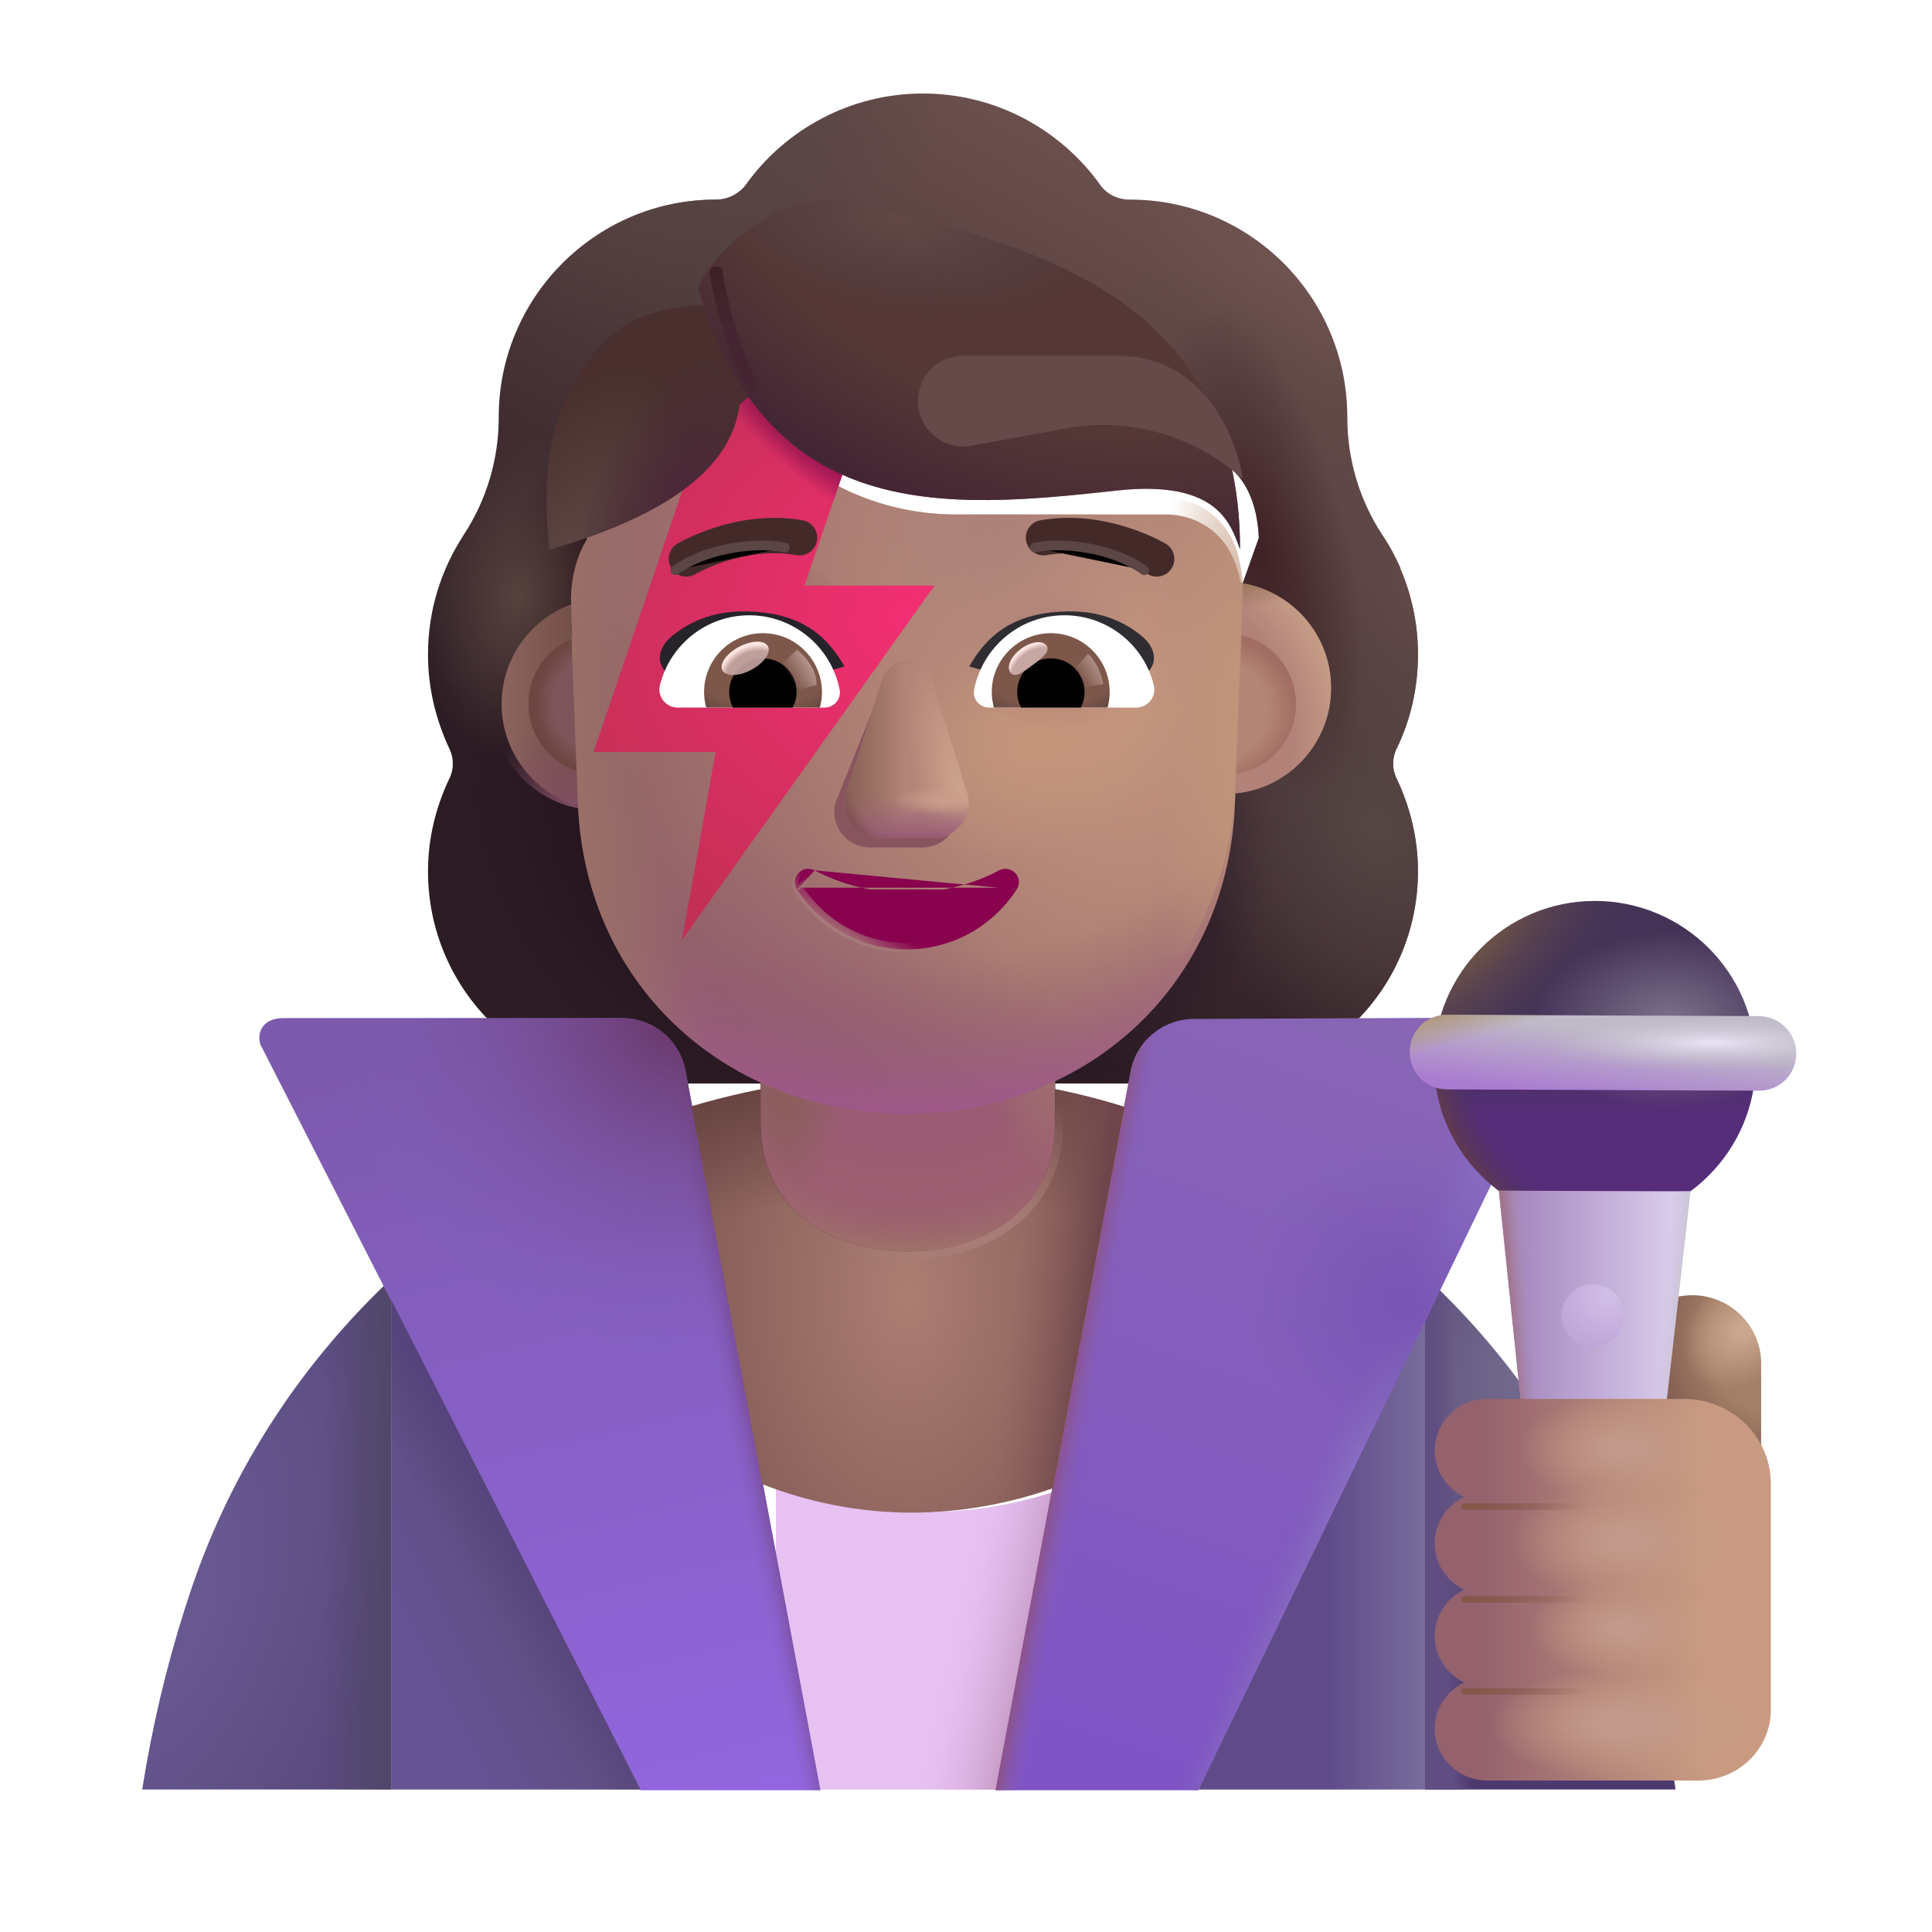 <svg viewBox="1 1 30 30" xmlns="http://www.w3.org/2000/svg">
<g filter="url(#filter0_i_4002_2319)">
<path fill-rule="evenodd" clip-rule="evenodd" d="M22.437 13.374C22.654 12.929 22.768 12.432 22.768 11.914C22.768 11.435 22.67 10.987 22.493 10.578H22.499C22.416 10.392 22.324 10.217 22.211 10.053L22.209 10.049C21.857 9.511 21.67 8.879 21.67 8.237V8.226C21.67 6.362 20.158 4.849 18.293 4.849C18.107 4.849 17.931 4.766 17.827 4.611C17.216 3.762 16.211 3.202 15.082 3.202C13.953 3.202 12.948 3.762 12.337 4.611C12.233 4.756 12.057 4.849 11.871 4.849C11.842 4.849 11.813 4.85 11.784 4.85C9.959 4.896 8.494 6.391 8.494 8.226V8.237C8.494 8.879 8.307 9.511 7.955 10.049L7.953 10.053C7.602 10.591 7.396 11.222 7.396 11.914C7.396 12.442 7.52 12.929 7.727 13.374C7.8 13.52 7.8 13.696 7.727 13.841C7.52 14.276 7.396 14.762 7.396 15.28C7.396 17.104 8.867 18.575 10.69 18.575H19.474C21.297 18.575 22.768 17.104 22.768 15.28C22.768 14.762 22.644 14.276 22.437 13.841C22.364 13.696 22.364 13.52 22.437 13.374ZM9.887 10.639H9.875L11.102 13.05C11.228 15.919 12.348 13.05 15.082 13.05C17.816 13.05 19.009 16.243 19.135 13.374L20.298 10.102C20.243 8.828 19.319 8.738 19.135 8.738H15.839C14.537 8.738 13.309 8.101 12.575 7.026C12.449 6.848 12.186 6.879 12.102 7.078L12.018 7.276C11.787 7.851 11.347 8.289 10.801 8.54C10.785 8.545 10.767 8.553 10.748 8.561C10.73 8.569 10.711 8.576 10.696 8.582C10.454 8.707 9.887 9.083 9.866 10.054L9.877 10.367L9.887 10.639Z" fill="url(#paint0_linear_4002_2319)"/>
<path fill-rule="evenodd" clip-rule="evenodd" d="M22.437 13.374C22.654 12.929 22.768 12.432 22.768 11.914C22.768 11.435 22.67 10.987 22.493 10.578H22.499C22.416 10.392 22.324 10.217 22.211 10.053L22.209 10.049C21.857 9.511 21.67 8.879 21.67 8.237V8.226C21.67 6.362 20.158 4.849 18.293 4.849C18.107 4.849 17.931 4.766 17.827 4.611C17.216 3.762 16.211 3.202 15.082 3.202C13.953 3.202 12.948 3.762 12.337 4.611C12.233 4.756 12.057 4.849 11.871 4.849C11.842 4.849 11.813 4.85 11.784 4.85C9.959 4.896 8.494 6.391 8.494 8.226V8.237C8.494 8.879 8.307 9.511 7.955 10.049L7.953 10.053C7.602 10.591 7.396 11.222 7.396 11.914C7.396 12.442 7.52 12.929 7.727 13.374C7.8 13.52 7.8 13.696 7.727 13.841C7.52 14.276 7.396 14.762 7.396 15.28C7.396 17.104 8.867 18.575 10.69 18.575H19.474C21.297 18.575 22.768 17.104 22.768 15.28C22.768 14.762 22.644 14.276 22.437 13.841C22.364 13.696 22.364 13.52 22.437 13.374ZM9.887 10.639H9.875L11.102 13.05C11.228 15.919 12.348 13.05 15.082 13.05C17.816 13.05 19.009 16.243 19.135 13.374L20.298 10.102C20.243 8.828 19.319 8.738 19.135 8.738H15.839C14.537 8.738 13.309 8.101 12.575 7.026C12.449 6.848 12.186 6.879 12.102 7.078L12.018 7.276C11.787 7.851 11.347 8.289 10.801 8.54C10.785 8.545 10.767 8.553 10.748 8.561C10.73 8.569 10.711 8.576 10.696 8.582C10.454 8.707 9.887 9.083 9.866 10.054L9.877 10.367L9.887 10.639Z" fill="url(#paint1_radial_4002_2319)"/>
<path fill-rule="evenodd" clip-rule="evenodd" d="M22.437 13.374C22.654 12.929 22.768 12.432 22.768 11.914C22.768 11.435 22.67 10.987 22.493 10.578H22.499C22.416 10.392 22.324 10.217 22.211 10.053L22.209 10.049C21.857 9.511 21.67 8.879 21.67 8.237V8.226C21.67 6.362 20.158 4.849 18.293 4.849C18.107 4.849 17.931 4.766 17.827 4.611C17.216 3.762 16.211 3.202 15.082 3.202C13.953 3.202 12.948 3.762 12.337 4.611C12.233 4.756 12.057 4.849 11.871 4.849C11.842 4.849 11.813 4.85 11.784 4.85C9.959 4.896 8.494 6.391 8.494 8.226V8.237C8.494 8.879 8.307 9.511 7.955 10.049L7.953 10.053C7.602 10.591 7.396 11.222 7.396 11.914C7.396 12.442 7.52 12.929 7.727 13.374C7.8 13.52 7.8 13.696 7.727 13.841C7.52 14.276 7.396 14.762 7.396 15.28C7.396 17.104 8.867 18.575 10.69 18.575H19.474C21.297 18.575 22.768 17.104 22.768 15.28C22.768 14.762 22.644 14.276 22.437 13.841C22.364 13.696 22.364 13.52 22.437 13.374ZM9.887 10.639H9.875L11.102 13.05C11.228 15.919 12.348 13.05 15.082 13.05C17.816 13.05 19.009 16.243 19.135 13.374L20.298 10.102C20.243 8.828 19.319 8.738 19.135 8.738H15.839C14.537 8.738 13.309 8.101 12.575 7.026C12.449 6.848 12.186 6.879 12.102 7.078L12.018 7.276C11.787 7.851 11.347 8.289 10.801 8.54C10.785 8.545 10.767 8.553 10.748 8.561C10.73 8.569 10.711 8.576 10.696 8.582C10.454 8.707 9.887 9.083 9.866 10.054L9.877 10.367L9.887 10.639Z" fill="url(#paint2_radial_4002_2319)"/>
<path fill-rule="evenodd" clip-rule="evenodd" d="M22.437 13.374C22.654 12.929 22.768 12.432 22.768 11.914C22.768 11.435 22.67 10.987 22.493 10.578H22.499C22.416 10.392 22.324 10.217 22.211 10.053L22.209 10.049C21.857 9.511 21.67 8.879 21.67 8.237V8.226C21.67 6.362 20.158 4.849 18.293 4.849C18.107 4.849 17.931 4.766 17.827 4.611C17.216 3.762 16.211 3.202 15.082 3.202C13.953 3.202 12.948 3.762 12.337 4.611C12.233 4.756 12.057 4.849 11.871 4.849C11.842 4.849 11.813 4.85 11.784 4.85C9.959 4.896 8.494 6.391 8.494 8.226V8.237C8.494 8.879 8.307 9.511 7.955 10.049L7.953 10.053C7.602 10.591 7.396 11.222 7.396 11.914C7.396 12.442 7.52 12.929 7.727 13.374C7.8 13.52 7.8 13.696 7.727 13.841C7.52 14.276 7.396 14.762 7.396 15.28C7.396 17.104 8.867 18.575 10.69 18.575H19.474C21.297 18.575 22.768 17.104 22.768 15.28C22.768 14.762 22.644 14.276 22.437 13.841C22.364 13.696 22.364 13.52 22.437 13.374ZM9.887 10.639H9.875L11.102 13.05C11.228 15.919 12.348 13.05 15.082 13.05C17.816 13.05 19.009 16.243 19.135 13.374L20.298 10.102C20.243 8.828 19.319 8.738 19.135 8.738H15.839C14.537 8.738 13.309 8.101 12.575 7.026C12.449 6.848 12.186 6.879 12.102 7.078L12.018 7.276C11.787 7.851 11.347 8.289 10.801 8.54C10.785 8.545 10.767 8.553 10.748 8.561C10.73 8.569 10.711 8.576 10.696 8.582C10.454 8.707 9.887 9.083 9.866 10.054L9.877 10.367L9.887 10.639Z" fill="url(#paint3_radial_4002_2319)"/>
<path fill-rule="evenodd" clip-rule="evenodd" d="M22.437 13.374C22.654 12.929 22.768 12.432 22.768 11.914C22.768 11.435 22.67 10.987 22.493 10.578H22.499C22.416 10.392 22.324 10.217 22.211 10.053L22.209 10.049C21.857 9.511 21.67 8.879 21.67 8.237V8.226C21.67 6.362 20.158 4.849 18.293 4.849C18.107 4.849 17.931 4.766 17.827 4.611C17.216 3.762 16.211 3.202 15.082 3.202C13.953 3.202 12.948 3.762 12.337 4.611C12.233 4.756 12.057 4.849 11.871 4.849C11.842 4.849 11.813 4.85 11.784 4.85C9.959 4.896 8.494 6.391 8.494 8.226V8.237C8.494 8.879 8.307 9.511 7.955 10.049L7.953 10.053C7.602 10.591 7.396 11.222 7.396 11.914C7.396 12.442 7.52 12.929 7.727 13.374C7.8 13.52 7.8 13.696 7.727 13.841C7.52 14.276 7.396 14.762 7.396 15.28C7.396 17.104 8.867 18.575 10.69 18.575H19.474C21.297 18.575 22.768 17.104 22.768 15.28C22.768 14.762 22.644 14.276 22.437 13.841C22.364 13.696 22.364 13.52 22.437 13.374ZM9.887 10.639H9.875L11.102 13.05C11.228 15.919 12.348 13.05 15.082 13.05C17.816 13.05 19.009 16.243 19.135 13.374L20.298 10.102C20.243 8.828 19.319 8.738 19.135 8.738H15.839C14.537 8.738 13.309 8.101 12.575 7.026C12.449 6.848 12.186 6.879 12.102 7.078L12.018 7.276C11.787 7.851 11.347 8.289 10.801 8.54C10.785 8.545 10.767 8.553 10.748 8.561C10.73 8.569 10.711 8.576 10.696 8.582C10.454 8.707 9.887 9.083 9.866 10.054L9.877 10.367L9.887 10.639Z" fill="url(#paint4_radial_4002_2319)"/>
<path fill-rule="evenodd" clip-rule="evenodd" d="M22.437 13.374C22.654 12.929 22.768 12.432 22.768 11.914C22.768 11.435 22.67 10.987 22.493 10.578H22.499C22.416 10.392 22.324 10.217 22.211 10.053L22.209 10.049C21.857 9.511 21.67 8.879 21.67 8.237V8.226C21.67 6.362 20.158 4.849 18.293 4.849C18.107 4.849 17.931 4.766 17.827 4.611C17.216 3.762 16.211 3.202 15.082 3.202C13.953 3.202 12.948 3.762 12.337 4.611C12.233 4.756 12.057 4.849 11.871 4.849C11.842 4.849 11.813 4.85 11.784 4.85C9.959 4.896 8.494 6.391 8.494 8.226V8.237C8.494 8.879 8.307 9.511 7.955 10.049L7.953 10.053C7.602 10.591 7.396 11.222 7.396 11.914C7.396 12.442 7.52 12.929 7.727 13.374C7.8 13.52 7.8 13.696 7.727 13.841C7.52 14.276 7.396 14.762 7.396 15.28C7.396 17.104 8.867 18.575 10.69 18.575H19.474C21.297 18.575 22.768 17.104 22.768 15.28C22.768 14.762 22.644 14.276 22.437 13.841C22.364 13.696 22.364 13.52 22.437 13.374ZM9.887 10.639H9.875L11.102 13.05C11.228 15.919 12.348 13.05 15.082 13.05C17.816 13.05 19.009 16.243 19.135 13.374L20.298 10.102C20.243 8.828 19.319 8.738 19.135 8.738H15.839C14.537 8.738 13.309 8.101 12.575 7.026C12.449 6.848 12.186 6.879 12.102 7.078L12.018 7.276C11.787 7.851 11.347 8.289 10.801 8.54C10.785 8.545 10.767 8.553 10.748 8.561C10.73 8.569 10.711 8.576 10.696 8.582C10.454 8.707 9.887 9.083 9.866 10.054L9.877 10.367L9.887 10.639Z" fill="url(#paint5_radial_4002_2319)"/>
<path fill-rule="evenodd" clip-rule="evenodd" d="M22.437 13.374C22.654 12.929 22.768 12.432 22.768 11.914C22.768 11.435 22.67 10.987 22.493 10.578H22.499C22.416 10.392 22.324 10.217 22.211 10.053L22.209 10.049C21.857 9.511 21.67 8.879 21.67 8.237V8.226C21.67 6.362 20.158 4.849 18.293 4.849C18.107 4.849 17.931 4.766 17.827 4.611C17.216 3.762 16.211 3.202 15.082 3.202C13.953 3.202 12.948 3.762 12.337 4.611C12.233 4.756 12.057 4.849 11.871 4.849C11.842 4.849 11.813 4.85 11.784 4.85C9.959 4.896 8.494 6.391 8.494 8.226V8.237C8.494 8.879 8.307 9.511 7.955 10.049L7.953 10.053C7.602 10.591 7.396 11.222 7.396 11.914C7.396 12.442 7.52 12.929 7.727 13.374C7.8 13.52 7.8 13.696 7.727 13.841C7.52 14.276 7.396 14.762 7.396 15.28C7.396 17.104 8.867 18.575 10.69 18.575H19.474C21.297 18.575 22.768 17.104 22.768 15.28C22.768 14.762 22.644 14.276 22.437 13.841C22.364 13.696 22.364 13.52 22.437 13.374ZM9.887 10.639H9.875L11.102 13.05C11.228 15.919 12.348 13.05 15.082 13.05C17.816 13.05 19.009 16.243 19.135 13.374L20.298 10.102C20.243 8.828 19.319 8.738 19.135 8.738H15.839C14.537 8.738 13.309 8.101 12.575 7.026C12.449 6.848 12.186 6.879 12.102 7.078L12.018 7.276C11.787 7.851 11.347 8.289 10.801 8.54C10.785 8.545 10.767 8.553 10.748 8.561C10.73 8.569 10.711 8.576 10.696 8.582C10.454 8.707 9.887 9.083 9.866 10.054L9.877 10.367L9.887 10.639Z" fill="url(#paint6_radial_4002_2319)"/>
<path fill-rule="evenodd" clip-rule="evenodd" d="M22.437 13.374C22.654 12.929 22.768 12.432 22.768 11.914C22.768 11.435 22.67 10.987 22.493 10.578H22.499C22.416 10.392 22.324 10.217 22.211 10.053L22.209 10.049C21.857 9.511 21.67 8.879 21.67 8.237V8.226C21.67 6.362 20.158 4.849 18.293 4.849C18.107 4.849 17.931 4.766 17.827 4.611C17.216 3.762 16.211 3.202 15.082 3.202C13.953 3.202 12.948 3.762 12.337 4.611C12.233 4.756 12.057 4.849 11.871 4.849C11.842 4.849 11.813 4.85 11.784 4.85C9.959 4.896 8.494 6.391 8.494 8.226V8.237C8.494 8.879 8.307 9.511 7.955 10.049L7.953 10.053C7.602 10.591 7.396 11.222 7.396 11.914C7.396 12.442 7.52 12.929 7.727 13.374C7.8 13.52 7.8 13.696 7.727 13.841C7.52 14.276 7.396 14.762 7.396 15.28C7.396 17.104 8.867 18.575 10.69 18.575H19.474C21.297 18.575 22.768 17.104 22.768 15.28C22.768 14.762 22.644 14.276 22.437 13.841C22.364 13.696 22.364 13.52 22.437 13.374ZM9.887 10.639H9.875L11.102 13.05C11.228 15.919 12.348 13.05 15.082 13.05C17.816 13.05 19.009 16.243 19.135 13.374L20.298 10.102C20.243 8.828 19.319 8.738 19.135 8.738H15.839C14.537 8.738 13.309 8.101 12.575 7.026C12.449 6.848 12.186 6.879 12.102 7.078L12.018 7.276C11.787 7.851 11.347 8.289 10.801 8.54C10.785 8.545 10.767 8.553 10.748 8.561C10.73 8.569 10.711 8.576 10.696 8.582C10.454 8.707 9.887 9.083 9.866 10.054L9.877 10.367L9.887 10.639Z" fill="url(#paint7_radial_4002_2319)"/>
<path fill-rule="evenodd" clip-rule="evenodd" d="M22.437 13.374C22.654 12.929 22.768 12.432 22.768 11.914C22.768 11.435 22.67 10.987 22.493 10.578H22.499C22.416 10.392 22.324 10.217 22.211 10.053L22.209 10.049C21.857 9.511 21.67 8.879 21.67 8.237V8.226C21.67 6.362 20.158 4.849 18.293 4.849C18.107 4.849 17.931 4.766 17.827 4.611C17.216 3.762 16.211 3.202 15.082 3.202C13.953 3.202 12.948 3.762 12.337 4.611C12.233 4.756 12.057 4.849 11.871 4.849C11.842 4.849 11.813 4.85 11.784 4.85C9.959 4.896 8.494 6.391 8.494 8.226V8.237C8.494 8.879 8.307 9.511 7.955 10.049L7.953 10.053C7.602 10.591 7.396 11.222 7.396 11.914C7.396 12.442 7.52 12.929 7.727 13.374C7.8 13.52 7.8 13.696 7.727 13.841C7.52 14.276 7.396 14.762 7.396 15.28C7.396 17.104 8.867 18.575 10.69 18.575H19.474C21.297 18.575 22.768 17.104 22.768 15.28C22.768 14.762 22.644 14.276 22.437 13.841C22.364 13.696 22.364 13.52 22.437 13.374ZM9.887 10.639H9.875L11.102 13.05C11.228 15.919 12.348 13.05 15.082 13.05C17.816 13.05 19.009 16.243 19.135 13.374L20.298 10.102C20.243 8.828 19.319 8.738 19.135 8.738H15.839C14.537 8.738 13.309 8.101 12.575 7.026C12.449 6.848 12.186 6.879 12.102 7.078L12.018 7.276C11.787 7.851 11.347 8.289 10.801 8.54C10.785 8.545 10.767 8.553 10.748 8.561C10.73 8.569 10.711 8.576 10.696 8.582C10.454 8.707 9.887 9.083 9.866 10.054L9.877 10.367L9.887 10.639Z" fill="url(#paint8_radial_4002_2319)"/>
<path fill-rule="evenodd" clip-rule="evenodd" d="M22.437 13.374C22.654 12.929 22.768 12.432 22.768 11.914C22.768 11.435 22.67 10.987 22.493 10.578H22.499C22.416 10.392 22.324 10.217 22.211 10.053L22.209 10.049C21.857 9.511 21.67 8.879 21.67 8.237V8.226C21.67 6.362 20.158 4.849 18.293 4.849C18.107 4.849 17.931 4.766 17.827 4.611C17.216 3.762 16.211 3.202 15.082 3.202C13.953 3.202 12.948 3.762 12.337 4.611C12.233 4.756 12.057 4.849 11.871 4.849C11.842 4.849 11.813 4.85 11.784 4.85C9.959 4.896 8.494 6.391 8.494 8.226V8.237C8.494 8.879 8.307 9.511 7.955 10.049L7.953 10.053C7.602 10.591 7.396 11.222 7.396 11.914C7.396 12.442 7.52 12.929 7.727 13.374C7.8 13.52 7.8 13.696 7.727 13.841C7.52 14.276 7.396 14.762 7.396 15.28C7.396 17.104 8.867 18.575 10.69 18.575H19.474C21.297 18.575 22.768 17.104 22.768 15.28C22.768 14.762 22.644 14.276 22.437 13.841C22.364 13.696 22.364 13.52 22.437 13.374ZM9.887 10.639H9.875L11.102 13.05C11.228 15.919 12.348 13.05 15.082 13.05C17.816 13.05 19.009 16.243 19.135 13.374L20.298 10.102C20.243 8.828 19.319 8.738 19.135 8.738H15.839C14.537 8.738 13.309 8.101 12.575 7.026C12.449 6.848 12.186 6.879 12.102 7.078L12.018 7.276C11.787 7.851 11.347 8.289 10.801 8.54C10.785 8.545 10.767 8.553 10.748 8.561C10.73 8.569 10.711 8.576 10.696 8.582C10.454 8.707 9.887 9.083 9.866 10.054L9.877 10.367L9.887 10.639Z" fill="url(#paint9_radial_4002_2319)"/>
<path fill-rule="evenodd" clip-rule="evenodd" d="M22.437 13.374C22.654 12.929 22.768 12.432 22.768 11.914C22.768 11.435 22.67 10.987 22.493 10.578H22.499C22.416 10.392 22.324 10.217 22.211 10.053L22.209 10.049C21.857 9.511 21.67 8.879 21.67 8.237V8.226C21.67 6.362 20.158 4.849 18.293 4.849C18.107 4.849 17.931 4.766 17.827 4.611C17.216 3.762 16.211 3.202 15.082 3.202C13.953 3.202 12.948 3.762 12.337 4.611C12.233 4.756 12.057 4.849 11.871 4.849C11.842 4.849 11.813 4.85 11.784 4.85C9.959 4.896 8.494 6.391 8.494 8.226V8.237C8.494 8.879 8.307 9.511 7.955 10.049L7.953 10.053C7.602 10.591 7.396 11.222 7.396 11.914C7.396 12.442 7.52 12.929 7.727 13.374C7.8 13.52 7.8 13.696 7.727 13.841C7.52 14.276 7.396 14.762 7.396 15.28C7.396 17.104 8.867 18.575 10.69 18.575H19.474C21.297 18.575 22.768 17.104 22.768 15.28C22.768 14.762 22.644 14.276 22.437 13.841C22.364 13.696 22.364 13.52 22.437 13.374ZM9.887 10.639H9.875L11.102 13.05C11.228 15.919 12.348 13.05 15.082 13.05C17.816 13.05 19.009 16.243 19.135 13.374L20.298 10.102C20.243 8.828 19.319 8.738 19.135 8.738H15.839C14.537 8.738 13.309 8.101 12.575 7.026C12.449 6.848 12.186 6.879 12.102 7.078L12.018 7.276C11.787 7.851 11.347 8.289 10.801 8.54C10.785 8.545 10.767 8.553 10.748 8.561C10.73 8.569 10.711 8.576 10.696 8.582C10.454 8.707 9.887 9.083 9.866 10.054L9.877 10.367L9.887 10.639Z" fill="url(#paint10_radial_4002_2319)"/>
<path fill-rule="evenodd" clip-rule="evenodd" d="M22.437 13.374C22.654 12.929 22.768 12.432 22.768 11.914C22.768 11.435 22.67 10.987 22.493 10.578H22.499C22.416 10.392 22.324 10.217 22.211 10.053L22.209 10.049C21.857 9.511 21.67 8.879 21.67 8.237V8.226C21.67 6.362 20.158 4.849 18.293 4.849C18.107 4.849 17.931 4.766 17.827 4.611C17.216 3.762 16.211 3.202 15.082 3.202C13.953 3.202 12.948 3.762 12.337 4.611C12.233 4.756 12.057 4.849 11.871 4.849C11.842 4.849 11.813 4.85 11.784 4.85C9.959 4.896 8.494 6.391 8.494 8.226V8.237C8.494 8.879 8.307 9.511 7.955 10.049L7.953 10.053C7.602 10.591 7.396 11.222 7.396 11.914C7.396 12.442 7.52 12.929 7.727 13.374C7.8 13.52 7.8 13.696 7.727 13.841C7.52 14.276 7.396 14.762 7.396 15.28C7.396 17.104 8.867 18.575 10.69 18.575H19.474C21.297 18.575 22.768 17.104 22.768 15.28C22.768 14.762 22.644 14.276 22.437 13.841C22.364 13.696 22.364 13.52 22.437 13.374ZM9.887 10.639H9.875L11.102 13.05C11.228 15.919 12.348 13.05 15.082 13.05C17.816 13.05 19.009 16.243 19.135 13.374L20.298 10.102C20.243 8.828 19.319 8.738 19.135 8.738H15.839C14.537 8.738 13.309 8.101 12.575 7.026C12.449 6.848 12.186 6.879 12.102 7.078L12.018 7.276C11.787 7.851 11.347 8.289 10.801 8.54C10.785 8.545 10.767 8.553 10.748 8.561C10.73 8.569 10.711 8.576 10.696 8.582C10.454 8.707 9.887 9.083 9.866 10.054L9.877 10.367L9.887 10.639Z" fill="url(#paint11_radial_4002_2319)"/>
</g>
<g filter="url(#filter1_i_4002_2319)">
<path d="M12.848 24.048V28.788H18.161L17.358 24.098C16.677 24.348 15.938 24.478 15.168 24.478C14.357 24.488 13.568 24.328 12.848 24.048Z" fill="#E7C1F2"/>
<path d="M12.848 24.048V28.788H18.161L17.358 24.098C16.677 24.348 15.938 24.478 15.168 24.478C14.357 24.488 13.568 24.328 12.848 24.048Z" fill="url(#paint12_linear_4002_2319)"/>
</g>
<path d="M7.078 28.787V20.857C5.638 22.207 4.518 23.927 3.898 25.897L3.868 25.987C3.578 26.897 3.358 27.837 3.208 28.787H7.078Z" fill="url(#paint13_radial_4002_2319)"/>
<path d="M7.078 28.787V20.857C5.638 22.207 4.518 23.927 3.898 25.897L3.868 25.987C3.578 26.897 3.358 27.837 3.208 28.787H7.078Z" fill="url(#paint14_linear_4002_2319)"/>
<path d="M27.018 28.787C26.878 27.827 26.658 26.877 26.368 25.947C25.738 23.937 24.608 22.187 23.128 20.817V28.787H27.018Z" fill="url(#paint15_radial_4002_2319)"/>
<path d="M27.018 28.787C26.878 27.827 26.658 26.877 26.368 25.947C25.738 23.937 24.608 22.187 23.128 20.817V28.787H27.018Z" fill="url(#paint16_linear_4002_2319)"/>
<path d="M23.128 28.788V21.485L19.608 28.788H23.128Z" fill="url(#paint17_linear_4002_2319)"/>
<path d="M24.313 16.801L19.534 16.822C19.055 16.825 18.644 17.167 18.556 17.638L16.459 28.798H19.608L24.933 17.781C25.153 17.321 24.813 16.801 24.313 16.801Z" fill="url(#paint18_linear_4002_2319)"/>
<path d="M24.313 16.801L19.534 16.822C19.055 16.825 18.644 17.167 18.556 17.638L16.459 28.798H19.608L24.933 17.781C25.153 17.321 24.813 16.801 24.313 16.801Z" fill="url(#paint19_linear_4002_2319)"/>
<path d="M24.313 16.801L19.534 16.822C19.055 16.825 18.644 17.167 18.556 17.638L16.459 28.798H19.608L24.933 17.781C25.153 17.321 24.813 16.801 24.313 16.801Z" fill="url(#paint20_linear_4002_2319)"/>
<path d="M24.313 16.801L19.534 16.822C19.055 16.825 18.644 17.167 18.556 17.638L16.459 28.798H19.608L24.933 17.781C25.153 17.321 24.813 16.801 24.313 16.801Z" fill="url(#paint21_radial_4002_2319)"/>
<path d="M5.405 16.809H10.661C11.142 16.809 11.555 17.152 11.644 17.625L13.739 28.798H10.949L5.069 17.269C4.983 17.144 4.999 16.809 5.405 16.809Z" fill="url(#paint22_linear_4002_2319)"/>
<path d="M5.405 16.809H10.661C11.142 16.809 11.555 17.152 11.644 17.625L13.739 28.798H10.949L5.069 17.269C4.983 17.144 4.999 16.809 5.405 16.809Z" fill="url(#paint23_linear_4002_2319)"/>
<path d="M5.405 16.809H10.661C11.142 16.809 11.555 17.152 11.644 17.625L13.739 28.798H10.949L5.069 17.269C4.983 17.144 4.999 16.809 5.405 16.809Z" fill="url(#paint24_radial_4002_2319)"/>
<path d="M7.078 28.788H10.947L7.078 21.192V28.788Z" fill="url(#paint25_linear_4002_2319)"/>
<path d="M7.078 28.788H10.947L7.078 21.192V28.788Z" fill="url(#paint26_linear_4002_2319)"/>
<path d="M15.118 17.688C13.958 17.688 12.82 17.859 11.74 18.179L12.838 24.047C13.558 24.328 14.338 24.488 15.158 24.488C15.928 24.488 16.668 24.348 17.348 24.108L18.458 18.188C17.408 17.858 16.278 17.688 15.118 17.688Z" fill="url(#paint27_radial_4002_2319)"/>
<path d="M15.118 17.688C13.958 17.688 12.82 17.859 11.74 18.179L12.838 24.047C13.558 24.328 14.338 24.488 15.158 24.488C15.928 24.488 16.668 24.348 17.348 24.108L18.458 18.188C17.408 17.858 16.278 17.688 15.118 17.688Z" fill="url(#paint28_radial_4002_2319)"/>
<path d="M15.118 17.688C13.958 17.688 12.82 17.859 11.74 18.179L12.838 24.047C13.558 24.328 14.338 24.488 15.158 24.488C15.928 24.488 16.668 24.348 17.348 24.108L18.458 18.188C17.408 17.858 16.278 17.688 15.118 17.688Z" fill="url(#paint29_linear_4002_2319)"/>
<g filter="url(#filter2_f_4002_2319)">
<path d="M12.812 15.654H17.383V18.453C17.383 19.716 16.36 20.431 15.098 20.431C13.835 20.431 12.812 19.716 12.812 18.453V15.654Z" stroke="url(#paint30_radial_4002_2319)" stroke-width="0.25"/>
</g>
<path d="M12.812 15.654H17.383V18.453C17.383 19.716 16.36 20.431 15.098 20.431C13.835 20.431 12.812 19.716 12.812 18.453V15.654Z" fill="url(#paint31_radial_4002_2319)"/>
<path d="M12.812 15.654H17.383V18.453C17.383 19.716 16.36 20.431 15.098 20.431C13.835 20.431 12.812 19.716 12.812 18.453V15.654Z" fill="url(#paint32_radial_4002_2319)"/>
<path d="M12.812 15.654H17.383V18.453C17.383 19.716 16.36 20.431 15.098 20.431C13.835 20.431 12.812 19.716 12.812 18.453V15.654Z" fill="url(#paint33_radial_4002_2319)"/>
<path d="M12.812 15.654H17.383V18.453C17.383 19.716 16.36 20.431 15.098 20.431C13.835 20.431 12.812 19.716 12.812 18.453V15.654Z" fill="url(#paint34_radial_4002_2319)"/>
<path d="M27.277 21.112C27.867 21.112 28.347 21.592 28.347 22.182V24.632H26.207V22.182C26.207 21.592 26.687 21.112 27.277 21.112Z" fill="url(#paint35_radial_4002_2319)"/>
<path d="M27.277 21.112C27.867 21.112 28.347 21.592 28.347 22.182V24.632H26.207V22.182C26.207 21.592 26.687 21.112 27.277 21.112Z" fill="url(#paint36_radial_4002_2319)"/>
<path d="M25.766 19.986C27.146 19.986 28.264 18.868 28.264 17.488C28.264 16.109 27.146 14.99 25.766 14.99C24.387 14.99 23.268 16.109 23.268 17.488C23.268 18.868 24.387 19.986 25.766 19.986Z" fill="url(#paint37_linear_4002_2319)"/>
<path d="M25.766 19.986C27.146 19.986 28.264 18.868 28.264 17.488C28.264 16.109 27.146 14.99 25.766 14.99C24.387 14.99 23.268 16.109 23.268 17.488C23.268 18.868 24.387 19.986 25.766 19.986Z" fill="url(#paint38_radial_4002_2319)"/>
<path d="M25.766 19.986C27.146 19.986 28.264 18.868 28.264 17.488C28.264 16.109 27.146 14.99 25.766 14.99C24.387 14.99 23.268 16.109 23.268 17.488C23.268 18.868 24.387 19.986 25.766 19.986Z" fill="url(#paint39_radial_4002_2319)"/>
<path d="M25.766 19.986C27.146 19.986 28.264 18.868 28.264 17.488C28.264 16.109 27.146 14.99 25.766 14.99C24.387 14.99 23.268 16.109 23.268 17.488C23.268 18.868 24.387 19.986 25.766 19.986Z" fill="url(#paint40_radial_4002_2319)"/>
<g filter="url(#filter3_i_4002_2319)">
<path d="M28.214 16.828L23.37 16.808C23.045 16.808 22.791 17.062 22.791 17.387C22.791 17.712 23.045 17.966 23.37 17.966L28.214 17.986C28.539 17.986 28.792 17.732 28.792 17.407C28.792 17.092 28.528 16.828 28.214 16.828Z" fill="url(#paint41_linear_4002_2319)"/>
<path d="M28.214 16.828L23.37 16.808C23.045 16.808 22.791 17.062 22.791 17.387C22.791 17.712 23.045 17.966 23.37 17.966L28.214 17.986C28.539 17.986 28.792 17.732 28.792 17.407C28.792 17.092 28.528 16.828 28.214 16.828Z" fill="url(#paint42_radial_4002_2319)"/>
<path d="M28.214 16.828L23.37 16.808C23.045 16.808 22.791 17.062 22.791 17.387C22.791 17.712 23.045 17.966 23.37 17.966L28.214 17.986C28.539 17.986 28.792 17.732 28.792 17.407C28.792 17.092 28.528 16.828 28.214 16.828Z" fill="url(#paint43_linear_4002_2319)"/>
</g>
<path d="M25.726 26.628C25.32 26.628 24.984 26.323 24.944 25.917L24.274 19.489L27.249 19.499L26.518 25.927C26.467 26.333 26.122 26.628 25.726 26.628Z" fill="url(#paint44_linear_4002_2319)"/>
<path d="M25.726 26.628C25.32 26.628 24.984 26.323 24.944 25.917L24.274 19.489L27.249 19.499L26.518 25.927C26.467 26.333 26.122 26.628 25.726 26.628Z" fill="url(#paint45_linear_4002_2319)"/>
<path d="M25.726 26.628C25.32 26.628 24.984 26.323 24.944 25.917L24.274 19.489L27.249 19.499L26.518 25.927C26.467 26.333 26.122 26.628 25.726 26.628Z" fill="url(#paint46_linear_4002_2319)"/>
<g filter="url(#filter4_ii_4002_2319)">
<path d="M25.736 21.916C26.005 21.916 26.223 21.698 26.223 21.428C26.223 21.159 26.005 20.941 25.736 20.941C25.467 20.941 25.248 21.159 25.248 21.428C25.248 21.698 25.467 21.916 25.736 21.916Z" fill="url(#paint47_radial_4002_2319)"/>
</g>
<g filter="url(#filter5_i_4002_2319)">
<path d="M23.128 23.674C23.128 23.234 23.493 22.872 23.944 22.872H26.998C27.743 22.872 28.347 23.461 28.347 24.187V27.701C28.347 28.307 27.844 28.798 27.223 28.798H23.944C23.493 28.798 23.128 28.435 23.128 27.995C23.128 27.681 23.314 27.407 23.585 27.275C23.314 27.144 23.128 26.869 23.128 26.555C23.128 26.241 23.314 25.966 23.585 25.835C23.314 25.704 23.128 25.429 23.128 25.115C23.128 24.8 23.314 24.526 23.585 24.394C23.314 24.263 23.128 23.988 23.128 23.674Z" fill="url(#paint48_linear_4002_2319)"/>
<path d="M23.128 23.674C23.128 23.234 23.493 22.872 23.944 22.872H26.998C27.743 22.872 28.347 23.461 28.347 24.187V27.701C28.347 28.307 27.844 28.798 27.223 28.798H23.944C23.493 28.798 23.128 28.435 23.128 27.995C23.128 27.681 23.314 27.407 23.585 27.275C23.314 27.144 23.128 26.869 23.128 26.555C23.128 26.241 23.314 25.966 23.585 25.835C23.314 25.704 23.128 25.429 23.128 25.115C23.128 24.8 23.314 24.526 23.585 24.394C23.314 24.263 23.128 23.988 23.128 23.674Z" fill="url(#paint49_radial_4002_2319)"/>
<path d="M23.128 23.674C23.128 23.234 23.493 22.872 23.944 22.872H26.998C27.743 22.872 28.347 23.461 28.347 24.187V27.701C28.347 28.307 27.844 28.798 27.223 28.798H23.944C23.493 28.798 23.128 28.435 23.128 27.995C23.128 27.681 23.314 27.407 23.585 27.275C23.314 27.144 23.128 26.869 23.128 26.555C23.128 26.241 23.314 25.966 23.585 25.835C23.314 25.704 23.128 25.429 23.128 25.115C23.128 24.8 23.314 24.526 23.585 24.394C23.314 24.263 23.128 23.988 23.128 23.674Z" fill="url(#paint50_radial_4002_2319)"/>
<path d="M23.128 23.674C23.128 23.234 23.493 22.872 23.944 22.872H26.998C27.743 22.872 28.347 23.461 28.347 24.187V27.701C28.347 28.307 27.844 28.798 27.223 28.798H23.944C23.493 28.798 23.128 28.435 23.128 27.995C23.128 27.681 23.314 27.407 23.585 27.275C23.314 27.144 23.128 26.869 23.128 26.555C23.128 26.241 23.314 25.966 23.585 25.835C23.314 25.704 23.128 25.429 23.128 25.115C23.128 24.8 23.314 24.526 23.585 24.394C23.314 24.263 23.128 23.988 23.128 23.674Z" fill="url(#paint51_radial_4002_2319)"/>
<path d="M23.128 23.674C23.128 23.234 23.493 22.872 23.944 22.872H26.998C27.743 22.872 28.347 23.461 28.347 24.187V27.701C28.347 28.307 27.844 28.798 27.223 28.798H23.944C23.493 28.798 23.128 28.435 23.128 27.995C23.128 27.681 23.314 27.407 23.585 27.275C23.314 27.144 23.128 26.869 23.128 26.555C23.128 26.241 23.314 25.966 23.585 25.835C23.314 25.704 23.128 25.429 23.128 25.115C23.128 24.8 23.314 24.526 23.585 24.394C23.314 24.263 23.128 23.988 23.128 23.674Z" fill="url(#paint52_radial_4002_2319)"/>
</g>
<g filter="url(#filter6_f_4002_2319)">
<path d="M23.742 24.393H25.761" stroke="url(#paint53_linear_4002_2319)" stroke-width="0.1" stroke-linecap="round"/>
</g>
<g filter="url(#filter7_f_4002_2319)">
<path d="M23.742 25.835H25.761" stroke="url(#paint54_linear_4002_2319)" stroke-width="0.1" stroke-linecap="round"/>
</g>
<g filter="url(#filter8_f_4002_2319)">
<path d="M23.742 27.265H25.761" stroke="url(#paint55_linear_4002_2319)" stroke-width="0.1" stroke-linecap="round"/>
</g>
<path d="M15.461 16.824C15.717 16.834 15.983 16.855 16.249 16.875C15.983 16.855 15.727 16.834 15.461 16.824Z" fill="url(#paint56_linear_4002_2319)"/>
<path d="M15.123 16.824C15.113 16.824 15.102 16.824 15.082 16.824C15.184 16.824 15.277 16.824 15.379 16.834C15.297 16.824 15.205 16.824 15.123 16.824Z" fill="url(#paint57_linear_4002_2319)"/>
<g filter="url(#filter9_i_4002_2319)">
<path d="M10.286 13.579C11.195 13.579 11.933 12.841 11.933 11.932C11.933 11.022 11.195 10.285 10.286 10.285C9.376 10.285 8.639 11.022 8.639 11.932C8.639 12.841 9.376 13.579 10.286 13.579Z" fill="url(#paint58_linear_4002_2319)"/>
</g>
<path d="M10.286 13.579C11.195 13.579 11.933 12.841 11.933 11.932C11.933 11.022 11.195 10.285 10.286 10.285C9.376 10.285 8.639 11.022 8.639 11.932C8.639 12.841 9.376 13.579 10.286 13.579Z" fill="url(#paint59_radial_4002_2319)"/>
<g filter="url(#filter10_i_4002_2319)">
<path d="M20.023 13.579C20.933 13.579 21.67 12.841 21.67 11.932C21.67 11.022 20.933 10.285 20.023 10.285C19.113 10.285 18.376 11.022 18.376 11.932C18.376 12.841 19.113 13.579 20.023 13.579Z" fill="url(#paint60_radial_4002_2319)"/>
<path d="M20.023 13.579C20.933 13.579 21.67 12.841 21.67 11.932C21.67 11.022 20.933 10.285 20.023 10.285C19.113 10.285 18.376 11.022 18.376 11.932C18.376 12.841 19.113 13.579 20.023 13.579Z" fill="url(#paint61_radial_4002_2319)"/>
</g>
<g filter="url(#filter11_f_4002_2319)">
<path d="M20.023 13.031C20.631 13.031 21.123 12.539 21.123 11.931C21.123 11.324 20.631 10.832 20.023 10.832C19.416 10.832 18.924 11.324 18.924 11.931C18.924 12.539 19.416 13.031 20.023 13.031Z" fill="#B38574"/>
<path d="M20.023 13.031C20.631 13.031 21.123 12.539 21.123 11.931C21.123 11.324 20.631 10.832 20.023 10.832C19.416 10.832 18.924 11.324 18.924 11.931C18.924 12.539 19.416 13.031 20.023 13.031Z" fill="url(#paint62_radial_4002_2319)"/>
</g>
<g filter="url(#filter12_f_4002_2319)">
<path d="M10.306 13.031C10.913 13.031 11.405 12.539 11.405 11.931C11.405 11.324 10.913 10.832 10.306 10.832C9.698 10.832 9.206 11.324 9.206 11.931C9.206 12.539 9.698 13.031 10.306 13.031Z" fill="#7E555A"/>
<path d="M10.306 13.031C10.913 13.031 11.405 12.539 11.405 11.931C11.405 11.324 10.913 10.832 10.306 10.832C9.698 10.832 9.206 11.324 9.206 11.931C9.206 12.539 9.698 13.031 10.306 13.031Z" fill="url(#paint63_radial_4002_2319)"/>
</g>
<g filter="url(#filter13_i_4002_2319)">
<path d="M9.875 10.639H9.887L9.877 10.368L9.866 10.055C9.887 9.083 10.454 8.707 10.696 8.582C10.711 8.577 10.73 8.569 10.748 8.561C10.767 8.553 10.785 8.545 10.801 8.54C11.347 8.289 11.787 7.851 12.018 7.276L12.102 7.078C12.186 6.88 12.449 6.848 12.575 7.026C13.309 8.101 14.537 8.739 15.839 8.739H19.135C19.319 8.739 20.243 8.828 20.298 10.102L20.176 13.248C20.05 16.116 17.81 18.043 15.075 18.043C12.341 18.043 10.101 16.116 9.975 13.248L9.875 10.639Z" fill="url(#paint64_radial_4002_2319)"/>
<path d="M9.875 10.639H9.887L9.877 10.368L9.866 10.055C9.887 9.083 10.454 8.707 10.696 8.582C10.711 8.577 10.73 8.569 10.748 8.561C10.767 8.553 10.785 8.545 10.801 8.54C11.347 8.289 11.787 7.851 12.018 7.276L12.102 7.078C12.186 6.88 12.449 6.848 12.575 7.026C13.309 8.101 14.537 8.739 15.839 8.739H19.135C19.319 8.739 20.243 8.828 20.298 10.102L20.176 13.248C20.05 16.116 17.81 18.043 15.075 18.043C12.341 18.043 10.101 16.116 9.975 13.248L9.875 10.639Z" fill="url(#paint65_radial_4002_2319)"/>
<path d="M9.875 10.639H9.887L9.877 10.368L9.866 10.055C9.887 9.083 10.454 8.707 10.696 8.582C10.711 8.577 10.73 8.569 10.748 8.561C10.767 8.553 10.785 8.545 10.801 8.54C11.347 8.289 11.787 7.851 12.018 7.276L12.102 7.078C12.186 6.88 12.449 6.848 12.575 7.026C13.309 8.101 14.537 8.739 15.839 8.739H19.135C19.319 8.739 20.243 8.828 20.298 10.102L20.176 13.248C20.05 16.116 17.81 18.043 15.075 18.043C12.341 18.043 10.101 16.116 9.975 13.248L9.875 10.639Z" fill="url(#paint66_radial_4002_2319)"/>
<path d="M9.875 10.639H9.887L9.877 10.368L9.866 10.055C9.887 9.083 10.454 8.707 10.696 8.582C10.711 8.577 10.73 8.569 10.748 8.561C10.767 8.553 10.785 8.545 10.801 8.54C11.347 8.289 11.787 7.851 12.018 7.276L12.102 7.078C12.186 6.88 12.449 6.848 12.575 7.026C13.309 8.101 14.537 8.739 15.839 8.739H19.135C19.319 8.739 20.243 8.828 20.298 10.102L20.176 13.248C20.05 16.116 17.81 18.043 15.075 18.043C12.341 18.043 10.101 16.116 9.975 13.248L9.875 10.639Z" fill="url(#paint67_radial_4002_2319)"/>
<path d="M9.875 10.639H9.887L9.877 10.368L9.866 10.055C9.887 9.083 10.454 8.707 10.696 8.582C10.711 8.577 10.73 8.569 10.748 8.561C10.767 8.553 10.785 8.545 10.801 8.54C11.347 8.289 11.787 7.851 12.018 7.276L12.102 7.078C12.186 6.88 12.449 6.848 12.575 7.026C13.309 8.101 14.537 8.739 15.839 8.739H19.135C19.319 8.739 20.243 8.828 20.298 10.102L20.176 13.248C20.05 16.116 17.81 18.043 15.075 18.043C12.341 18.043 10.101 16.116 9.975 13.248L9.875 10.639Z" fill="url(#paint68_radial_4002_2319)"/>
<path d="M9.875 10.639H9.887L9.877 10.368L9.866 10.055C9.887 9.083 10.454 8.707 10.696 8.582C10.711 8.577 10.73 8.569 10.748 8.561C10.767 8.553 10.785 8.545 10.801 8.54C11.347 8.289 11.787 7.851 12.018 7.276L12.102 7.078C12.186 6.88 12.449 6.848 12.575 7.026C13.309 8.101 14.537 8.739 15.839 8.739H19.135C19.319 8.739 20.243 8.828 20.298 10.102L20.176 13.248C20.05 16.116 17.81 18.043 15.075 18.043C12.341 18.043 10.101 16.116 9.975 13.248L9.875 10.639Z" fill="url(#paint69_radial_4002_2319)"/>
<path d="M9.875 10.639H9.887L9.877 10.368L9.866 10.055C9.887 9.083 10.454 8.707 10.696 8.582C10.711 8.577 10.73 8.569 10.748 8.561C10.767 8.553 10.785 8.545 10.801 8.54C11.347 8.289 11.787 7.851 12.018 7.276L12.102 7.078C12.186 6.88 12.449 6.848 12.575 7.026C13.309 8.101 14.537 8.739 15.839 8.739H19.135C19.319 8.739 20.243 8.828 20.298 10.102L20.176 13.248C20.05 16.116 17.81 18.043 15.075 18.043C12.341 18.043 10.101 16.116 9.975 13.248L9.875 10.639Z" fill="url(#paint70_radial_4002_2319)"/>
<path d="M9.875 10.639H9.887L9.877 10.368L9.866 10.055C9.887 9.083 10.454 8.707 10.696 8.582C10.711 8.577 10.73 8.569 10.748 8.561C10.767 8.553 10.785 8.545 10.801 8.54C11.347 8.289 11.787 7.851 12.018 7.276L12.102 7.078C12.186 6.88 12.449 6.848 12.575 7.026C13.309 8.101 14.537 8.739 15.839 8.739H19.135C19.319 8.739 20.243 8.828 20.298 10.102L20.176 13.248C20.05 16.116 17.81 18.043 15.075 18.043C12.341 18.043 10.101 16.116 9.975 13.248L9.875 10.639Z" fill="url(#paint71_radial_4002_2319)"/>
</g>
<path d="M9.875 10.639H9.887L9.877 10.368L9.866 10.055C9.887 9.083 10.454 8.707 10.696 8.582C10.711 8.577 10.73 8.569 10.748 8.561C10.767 8.553 10.785 8.545 10.801 8.54C11.347 8.289 11.787 7.851 12.018 7.276L12.102 7.078C12.186 6.88 12.449 6.848 12.575 7.026C13.309 8.101 14.537 8.739 15.839 8.739H19.135C19.319 8.739 20.243 8.828 20.298 10.102L20.176 13.248C20.05 16.116 17.81 18.043 15.075 18.043C12.341 18.043 10.101 16.116 9.975 13.248L9.875 10.639Z" fill="url(#paint72_radial_4002_2319)"/>
<g filter="url(#filter14_f_4002_2319)">
<path d="M14.68 11.704L13.981 13.444C13.87 13.802 14.136 14.16 14.514 14.16H15.318C15.696 14.16 15.962 13.796 15.851 13.444L15.307 11.704C15.191 11.318 14.802 11.318 14.68 11.704Z" fill="#88555F"/>
</g>
<g filter="url(#filter15_f_4002_2319)">
<path d="M14.691 11.562L14.147 13.302C14.036 13.66 14.302 14.018 14.68 14.018H15.484C15.862 14.018 16.128 13.655 16.017 13.302L15.473 11.562C15.357 11.177 14.813 11.177 14.691 11.562Z" fill="#B38578"/>
<path d="M14.691 11.562L14.147 13.302C14.036 13.66 14.302 14.018 14.68 14.018H15.484C15.862 14.018 16.128 13.655 16.017 13.302L15.473 11.562C15.357 11.177 14.813 11.177 14.691 11.562Z" fill="url(#paint73_radial_4002_2319)"/>
<path d="M14.691 11.562L14.147 13.302C14.036 13.66 14.302 14.018 14.68 14.018H15.484C15.862 14.018 16.128 13.655 16.017 13.302L15.473 11.562C15.357 11.177 14.813 11.177 14.691 11.562Z" fill="url(#paint74_linear_4002_2319)"/>
<path d="M14.691 11.562L14.147 13.302C14.036 13.66 14.302 14.018 14.68 14.018H15.484C15.862 14.018 16.128 13.655 16.017 13.302L15.473 11.562C15.357 11.177 14.813 11.177 14.691 11.562Z" fill="url(#paint75_linear_4002_2319)"/>
<path d="M14.691 11.562L14.147 13.302C14.036 13.66 14.302 14.018 14.68 14.018H15.484C15.862 14.018 16.128 13.655 16.017 13.302L15.473 11.562C15.357 11.177 14.813 11.177 14.691 11.562Z" fill="url(#paint76_radial_4002_2319)"/>
</g>
<path d="M14.691 11.562L14.147 13.302C14.036 13.66 14.302 14.018 14.68 14.018H15.484C15.862 14.018 16.128 13.655 16.017 13.302L15.473 11.562C15.357 11.177 14.813 11.177 14.691 11.562Z" fill="url(#paint77_linear_4002_2319)"/>
<path d="M14.691 11.562L14.147 13.302C14.036 13.66 14.302 14.018 14.68 14.018H15.484C15.862 14.018 16.128 13.655 16.017 13.302L15.473 11.562C15.357 11.177 14.813 11.177 14.691 11.562Z" fill="url(#paint78_radial_4002_2319)"/>
<path d="M14.096 8.329C13.498 8.035 12.976 7.591 12.59 7.026C12.467 6.852 12.213 6.878 12.123 7.066L10.217 12.677H12.112L11.59 15.597L15.511 10.093H13.491L14.096 8.329Z" fill="url(#paint79_radial_4002_2319)"/>
<path d="M14.096 8.329C13.498 8.035 12.976 7.591 12.59 7.026C12.467 6.852 12.213 6.878 12.123 7.066L10.217 12.677H12.112L11.59 15.597L15.511 10.093H13.491L14.096 8.329Z" fill="url(#paint80_radial_4002_2319)"/>
<path d="M13.65 14.515L13.65 14.515C14.064 14.736 14.557 14.862 15.082 14.862C15.612 14.862 16.1 14.736 16.514 14.515L16.514 14.515L16.514 14.515C16.608 14.466 16.706 14.494 16.765 14.557C16.825 14.62 16.846 14.72 16.787 14.811M13.65 14.515L16.745 14.784M13.65 14.515L13.65 14.515C13.555 14.466 13.457 14.496 13.398 14.559C13.34 14.622 13.317 14.722 13.377 14.811M13.65 14.515L13.419 14.784M16.787 14.811C16.787 14.811 16.787 14.811 16.787 14.811L16.745 14.784M16.787 14.811C16.787 14.811 16.787 14.811 16.787 14.811L16.745 14.784M16.787 14.811C16.426 15.37 15.798 15.742 15.082 15.742C14.366 15.742 13.738 15.37 13.377 14.811M16.745 14.784C16.393 15.329 15.78 15.693 15.082 15.693C14.384 15.693 13.771 15.329 13.419 14.784M13.377 14.811C13.377 14.811 13.377 14.812 13.378 14.812L13.419 14.784M13.377 14.811C13.377 14.811 13.377 14.811 13.377 14.811L13.419 14.784" fill="#88024E" stroke="url(#paint81_linear_4002_2319)" stroke-width="0.1"/>
<g filter="url(#filter16_i_4002_2319)">
<path d="M16.251 11.349C16.523 10.871 16.936 10.494 17.825 10.494C18.214 10.494 18.589 10.601 18.923 10.871C19.198 11.093 19.161 11.378 18.948 11.485L18.379 11.809C17.712 11.594 16.974 11.565 16.251 11.349Z" fill="#2F2C32"/>
</g>
<g filter="url(#filter17_i_4002_2319)">
<path d="M13.913 11.349C13.642 10.871 13.229 10.494 12.34 10.494C11.95 10.494 11.575 10.601 11.242 10.871C10.966 11.093 11.003 11.378 11.216 11.485L11.785 11.809C12.453 11.594 13.19 11.565 13.913 11.349Z" fill="#27232A"/>
</g>
<g filter="url(#filter18_i_4002_2319)">
<path d="M11.604 10.111L11.6 10.114C11.6 10.114 11.599 10.114 11.599 10.114C11.469 10.192 11.301 10.15 11.223 10.02C11.145 9.89 11.187 9.721 11.317 9.643L11.318 9.643L11.319 9.642L11.322 9.64L11.332 9.635C11.34 9.63 11.351 9.624 11.365 9.616C11.393 9.601 11.433 9.58 11.484 9.556C11.585 9.508 11.728 9.447 11.903 9.391C12.251 9.28 12.738 9.186 13.263 9.279C13.412 9.305 13.512 9.448 13.486 9.597C13.459 9.746 13.317 9.846 13.168 9.82C12.759 9.748 12.367 9.819 12.07 9.914C11.923 9.961 11.803 10.012 11.72 10.052C11.679 10.072 11.647 10.088 11.627 10.099C11.616 10.105 11.609 10.109 11.604 10.111Z" fill="#432A28"/>
</g>
<g filter="url(#filter19_i_4002_2319)">
<path fill-rule="evenodd" clip-rule="evenodd" d="M18.902 9.643C18.902 9.643 18.902 9.643 18.761 9.879L18.902 9.643C19.032 9.721 19.074 9.89 18.996 10.02C18.918 10.15 18.75 10.192 18.62 10.114C18.62 10.114 18.62 10.114 18.619 10.114L18.615 10.111C18.61 10.109 18.603 10.105 18.593 10.099C18.572 10.088 18.54 10.072 18.499 10.052C18.416 10.012 18.296 9.961 18.149 9.914C17.851 9.819 17.459 9.748 17.051 9.82C16.902 9.846 16.76 9.746 16.733 9.597C16.707 9.448 16.807 9.305 16.956 9.279C17.481 9.186 17.968 9.28 18.316 9.391C18.491 9.447 18.634 9.508 18.735 9.556C18.786 9.58 18.826 9.601 18.854 9.616C18.868 9.624 18.879 9.63 18.887 9.635L18.897 9.64L18.9 9.642L18.901 9.643L18.902 9.643Z" fill="#432A28"/>
</g>
<path d="M17.529 10.554C18.198 10.554 18.763 11.015 18.916 11.638C18.962 11.816 18.825 11.987 18.642 11.987H16.358C16.213 11.987 16.097 11.854 16.126 11.709C16.255 11.053 16.832 10.554 17.529 10.554Z" fill="white"/>
<path d="M17.318 10.832C17.824 10.832 18.231 11.243 18.231 11.745C18.231 11.829 18.219 11.912 18.198 11.986H16.433C16.413 11.908 16.4 11.829 16.4 11.745C16.4 11.243 16.811 10.832 17.318 10.832Z" fill="url(#paint82_radial_4002_2319)"/>
<path d="M16.795 11.746C16.795 11.455 17.027 11.223 17.318 11.223C17.608 11.223 17.841 11.455 17.841 11.746C17.841 11.833 17.82 11.916 17.783 11.987H16.857C16.815 11.916 16.795 11.833 16.795 11.746Z" fill="black"/>
<g filter="url(#filter20_f_4002_2319)">
<path d="M17.25 11.025C17.316 11.113 17.18 11.219 17.025 11.334C16.87 11.45 16.755 11.531 16.69 11.444C16.625 11.357 16.698 11.193 16.853 11.077C17.007 10.962 17.185 10.938 17.25 11.025Z" fill="#C7A7A3"/>
<path d="M17.25 11.025C17.316 11.113 17.18 11.219 17.025 11.334C16.87 11.45 16.755 11.531 16.69 11.444C16.625 11.357 16.698 11.193 16.853 11.077C17.007 10.962 17.185 10.938 17.25 11.025Z" fill="url(#paint83_radial_4002_2319)"/>
</g>
<g filter="url(#filter21_f_4002_2319)">
<path d="M18.131 11.626C18.098 11.389 17.959 11.211 17.895 11.152L17.628 11.444L17.749 11.677L18.131 11.626Z" fill="url(#paint84_linear_4002_2319)"/>
</g>
<path d="M12.635 10.554C11.966 10.554 11.402 11.015 11.248 11.638C11.202 11.816 11.339 11.987 11.522 11.987H13.806C13.951 11.987 14.067 11.854 14.038 11.709C13.909 11.053 13.328 10.554 12.635 10.554Z" fill="white"/>
<path d="M12.847 10.832C12.34 10.832 11.933 11.243 11.933 11.745C11.933 11.829 11.945 11.912 11.966 11.986H13.731C13.752 11.908 13.764 11.829 13.764 11.745C13.76 11.243 13.353 10.832 12.847 10.832Z" fill="url(#paint85_radial_4002_2319)"/>
<path d="M13.37 11.746C13.37 11.455 13.137 11.223 12.846 11.223C12.556 11.223 12.323 11.455 12.323 11.746C12.323 11.833 12.344 11.916 12.381 11.987H13.307C13.345 11.916 13.37 11.833 13.37 11.746Z" fill="black"/>
<g filter="url(#filter22_f_4002_2319)">
<path d="M13.681 11.638C13.681 11.343 13.441 11.146 13.376 11.087L13.081 11.372L13.263 11.742L13.681 11.638Z" fill="url(#paint86_linear_4002_2319)"/>
</g>
<g filter="url(#filter23_f_4002_2319)">
<ellipse cx="12.571" cy="11.223" rx="0.399" ry="0.202" transform="rotate(-27.914 12.571 11.223)" fill="#C7A7A3" fill-opacity="0.9"/>
<ellipse cx="12.571" cy="11.223" rx="0.399" ry="0.202" transform="rotate(-27.914 12.571 11.223)" fill="url(#paint87_radial_4002_2319)"/>
</g>
<g filter="url(#filter24_f_4002_2319)">
<path d="M17.067 9.503C17.397 9.423 18.218 9.463 18.767 9.855" stroke="#5B4545" stroke-width="0.15" stroke-linecap="round"/>
</g>
<g filter="url(#filter25_f_4002_2319)">
<path d="M13.187 9.503C12.857 9.423 12.036 9.463 11.487 9.855" stroke="#5B4545" stroke-width="0.15" stroke-linecap="round"/>
</g>
<g filter="url(#filter26_if_4002_2319)">
<path d="M9.893 5.802C10.473 5.189 11.568 5.188 12.075 5.279L12.48 6.6C12.221 6.56 12.177 6.599 11.983 6.787C11.842 7.906 10.575 8.585 9.029 9.036C8.877 7.509 9.14 6.6 9.893 5.802Z" fill="#49302E"/>
<path d="M9.893 5.802C10.473 5.189 11.568 5.188 12.075 5.279L12.48 6.6C12.221 6.56 12.177 6.599 11.983 6.787C11.842 7.906 10.575 8.585 9.029 9.036C8.877 7.509 9.14 6.6 9.893 5.802Z" fill="url(#paint88_radial_4002_2319)"/>
<path d="M9.893 5.802C10.473 5.189 11.568 5.188 12.075 5.279L12.48 6.6C12.221 6.56 12.177 6.599 11.983 6.787C11.842 7.906 10.575 8.585 9.029 9.036C8.877 7.509 9.14 6.6 9.893 5.802Z" fill="url(#paint89_radial_4002_2319)"/>
</g>
<g filter="url(#filter27_if_4002_2319)">
<path d="M14.465 3.957C13.305 3.701 12.264 4.858 12.144 5.287C13.221 8.915 15.945 8.716 18.634 8.418C20.243 8.239 20.418 8.972 20.555 9.327C20.555 5.302 17.132 4.546 14.494 3.963L14.465 3.957Z" fill="#553836"/>
<path d="M14.465 3.957C13.305 3.701 12.264 4.858 12.144 5.287C13.221 8.915 15.945 8.716 18.634 8.418C20.243 8.239 20.418 8.972 20.555 9.327C20.555 5.302 17.132 4.546 14.494 3.963L14.465 3.957Z" fill="url(#paint90_radial_4002_2319)"/>
<path d="M14.465 3.957C13.305 3.701 12.264 4.858 12.144 5.287C13.221 8.915 15.945 8.716 18.634 8.418C20.243 8.239 20.418 8.972 20.555 9.327C20.555 5.302 17.132 4.546 14.494 3.963L14.465 3.957Z" fill="url(#paint91_radial_4002_2319)"/>
</g>
<g filter="url(#filter28_f_4002_2319)">
<path d="M12.123 5.235C12.146 5.484 12.363 6.419 12.68 6.985" stroke="url(#paint92_linear_4002_2319)" stroke-width="0.2" stroke-linecap="round"/>
</g>
<g filter="url(#filter29_f_4002_2319)">
<path d="M17.545 7.652L16.086 7.921C15.653 8 15.254 7.668 15.254 7.228C15.254 6.839 15.569 6.523 15.958 6.523H18.354C19.771 6.523 20.24 7.952 20.298 8.44C19.554 7.761 18.535 7.47 17.545 7.652Z" fill="#664A4A"/>
</g>
<defs>
<filter id="filter0_i_4002_2319" x="7.396" y="2.452" width="15.622" height="16.122" filterUnits="userSpaceOnUse" color-interpolation-filters="sRGB">
<feFlood flood-opacity="0" result="BackgroundImageFix"/>
<feBlend mode="normal" in="SourceGraphic" in2="BackgroundImageFix" result="shape"/>
<feColorMatrix in="SourceAlpha" type="matrix" values="0 0 0 0 0 0 0 0 0 0 0 0 0 0 0 0 0 0 127 0" result="hardAlpha"/>
<feOffset dx="0.25" dy="-0.75"/>
<feGaussianBlur stdDeviation="0.75"/>
<feComposite in2="hardAlpha" operator="arithmetic" k2="-1" k3="1"/>
<feColorMatrix type="matrix" values="0 0 0 0 0.263 0 0 0 0 0.133 0 0 0 0 0.184 0 0 0 1 0"/>
<feBlend mode="normal" in2="shape" result="effect1_innerShadow_4002_2319"/>
</filter>
<filter id="filter1_i_4002_2319" x="12.848" y="24.048" width="5.513" height="4.74" filterUnits="userSpaceOnUse" color-interpolation-filters="sRGB">
<feFlood flood-opacity="0" result="BackgroundImageFix"/>
<feBlend mode="normal" in="SourceGraphic" in2="BackgroundImageFix" result="shape"/>
<feColorMatrix in="SourceAlpha" type="matrix" values="0 0 0 0 0 0 0 0 0 0 0 0 0 0 0 0 0 0 127 0" result="hardAlpha"/>
<feOffset dx="0.2"/>
<feGaussianBlur stdDeviation="0.15"/>
<feComposite in2="hardAlpha" operator="arithmetic" k2="-1" k3="1"/>
<feColorMatrix type="matrix" values="0 0 0 0 0.976 0 0 0 0 0.78 0 0 0 0 0.867 0 0 0 1 0"/>
<feBlend mode="normal" in2="shape" result="effect1_innerShadow_4002_2319"/>
</filter>
<filter id="filter2_f_4002_2319" x="12.487" y="15.329" width="5.221" height="5.427" filterUnits="userSpaceOnUse" color-interpolation-filters="sRGB">
<feFlood flood-opacity="0" result="BackgroundImageFix"/>
<feBlend mode="normal" in="SourceGraphic" in2="BackgroundImageFix" result="shape"/>
<feGaussianBlur stdDeviation="0.1" result="effect1_foregroundBlur_4002_2319"/>
</filter>
<filter id="filter3_i_4002_2319" x="22.791" y="16.758" width="6.102" height="1.228" filterUnits="userSpaceOnUse" color-interpolation-filters="sRGB">
<feFlood flood-opacity="0" result="BackgroundImageFix"/>
<feBlend mode="normal" in="SourceGraphic" in2="BackgroundImageFix" result="shape"/>
<feColorMatrix in="SourceAlpha" type="matrix" values="0 0 0 0 0 0 0 0 0 0 0 0 0 0 0 0 0 0 127 0" result="hardAlpha"/>
<feOffset dx="0.1" dy="-0.05"/>
<feGaussianBlur stdDeviation="0.1"/>
<feComposite in2="hardAlpha" operator="arithmetic" k2="-1" k3="1"/>
<feColorMatrix type="matrix" values="0 0 0 0 0.647 0 0 0 0 0.475 0 0 0 0 0.549 0 0 0 1 0"/>
<feBlend mode="normal" in2="shape" result="effect1_innerShadow_4002_2319"/>
</filter>
<filter id="filter4_ii_4002_2319" x="25.198" y="20.891" width="1.075" height="1.075" filterUnits="userSpaceOnUse" color-interpolation-filters="sRGB">
<feFlood flood-opacity="0" result="BackgroundImageFix"/>
<feBlend mode="normal" in="SourceGraphic" in2="BackgroundImageFix" result="shape"/>
<feColorMatrix in="SourceAlpha" type="matrix" values="0 0 0 0 0 0 0 0 0 0 0 0 0 0 0 0 0 0 127 0" result="hardAlpha"/>
<feOffset dx="0.05" dy="-0.05"/>
<feGaussianBlur stdDeviation="0.025"/>
<feComposite in2="hardAlpha" operator="arithmetic" k2="-1" k3="1"/>
<feColorMatrix type="matrix" values="0 0 0 0 0.694 0 0 0 0 0.561 0 0 0 0 0.765 0 0 0 1 0"/>
<feBlend mode="normal" in2="shape" result="effect1_innerShadow_4002_2319"/>
<feColorMatrix in="SourceAlpha" type="matrix" values="0 0 0 0 0 0 0 0 0 0 0 0 0 0 0 0 0 0 127 0" result="hardAlpha"/>
<feOffset dx="-0.05" dy="0.05"/>
<feGaussianBlur stdDeviation="0.025"/>
<feComposite in2="hardAlpha" operator="arithmetic" k2="-1" k3="1"/>
<feColorMatrix type="matrix" values="0 0 0 0 0.918 0 0 0 0 0.875 0 0 0 0 0.976 0 0 0 1 0"/>
<feBlend mode="normal" in2="effect1_innerShadow_4002_2319" result="effect2_innerShadow_4002_2319"/>
</filter>
<filter id="filter5_i_4002_2319" x="23.128" y="22.722" width="5.369" height="6.076" filterUnits="userSpaceOnUse" color-interpolation-filters="sRGB">
<feFlood flood-opacity="0" result="BackgroundImageFix"/>
<feBlend mode="normal" in="SourceGraphic" in2="BackgroundImageFix" result="shape"/>
<feColorMatrix in="SourceAlpha" type="matrix" values="0 0 0 0 0 0 0 0 0 0 0 0 0 0 0 0 0 0 127 0" result="hardAlpha"/>
<feOffset dx="0.15" dy="-0.15"/>
<feGaussianBlur stdDeviation="0.5"/>
<feComposite in2="hardAlpha" operator="arithmetic" k2="-1" k3="1"/>
<feColorMatrix type="matrix" values="0 0 0 0 0.455 0 0 0 0 0.314 0 0 0 0 0.267 0 0 0 1 0"/>
<feBlend mode="normal" in2="shape" result="effect1_innerShadow_4002_2319"/>
</filter>
<filter id="filter6_f_4002_2319" x="23.592" y="24.243" width="2.319" height="0.3" filterUnits="userSpaceOnUse" color-interpolation-filters="sRGB">
<feFlood flood-opacity="0" result="BackgroundImageFix"/>
<feBlend mode="normal" in="SourceGraphic" in2="BackgroundImageFix" result="shape"/>
<feGaussianBlur stdDeviation="0.05" result="effect1_foregroundBlur_4002_2319"/>
</filter>
<filter id="filter7_f_4002_2319" x="23.592" y="25.685" width="2.319" height="0.3" filterUnits="userSpaceOnUse" color-interpolation-filters="sRGB">
<feFlood flood-opacity="0" result="BackgroundImageFix"/>
<feBlend mode="normal" in="SourceGraphic" in2="BackgroundImageFix" result="shape"/>
<feGaussianBlur stdDeviation="0.05" result="effect1_foregroundBlur_4002_2319"/>
</filter>
<filter id="filter8_f_4002_2319" x="23.592" y="27.115" width="2.319" height="0.3" filterUnits="userSpaceOnUse" color-interpolation-filters="sRGB">
<feFlood flood-opacity="0" result="BackgroundImageFix"/>
<feBlend mode="normal" in="SourceGraphic" in2="BackgroundImageFix" result="shape"/>
<feGaussianBlur stdDeviation="0.05" result="effect1_foregroundBlur_4002_2319"/>
</filter>
<filter id="filter9_i_4002_2319" x="8.639" y="10.285" width="3.444" height="3.294" filterUnits="userSpaceOnUse" color-interpolation-filters="sRGB">
<feFlood flood-opacity="0" result="BackgroundImageFix"/>
<feBlend mode="normal" in="SourceGraphic" in2="BackgroundImageFix" result="shape"/>
<feColorMatrix in="SourceAlpha" type="matrix" values="0 0 0 0 0 0 0 0 0 0 0 0 0 0 0 0 0 0 127 0" result="hardAlpha"/>
<feOffset dx="0.15"/>
<feGaussianBlur stdDeviation="0.25"/>
<feComposite in2="hardAlpha" operator="arithmetic" k2="-1" k3="1"/>
<feColorMatrix type="matrix" values="0 0 0 0 0.608 0 0 0 0 0.459 0 0 0 0 0.404 0 0 0 1 0"/>
<feBlend mode="normal" in2="shape" result="effect1_innerShadow_4002_2319"/>
</filter>
<filter id="filter10_i_4002_2319" x="18.376" y="10.035" width="3.294" height="3.544" filterUnits="userSpaceOnUse" color-interpolation-filters="sRGB">
<feFlood flood-opacity="0" result="BackgroundImageFix"/>
<feBlend mode="normal" in="SourceGraphic" in2="BackgroundImageFix" result="shape"/>
<feColorMatrix in="SourceAlpha" type="matrix" values="0 0 0 0 0 0 0 0 0 0 0 0 0 0 0 0 0 0 127 0" result="hardAlpha"/>
<feOffset dy="-0.25"/>
<feGaussianBlur stdDeviation="0.25"/>
<feComposite in2="hardAlpha" operator="arithmetic" k2="-1" k3="1"/>
<feColorMatrix type="matrix" values="0 0 0 0 0.557 0 0 0 0 0.349 0 0 0 0 0.384 0 0 0 1 0"/>
<feBlend mode="normal" in2="shape" result="effect1_innerShadow_4002_2319"/>
</filter>
<filter id="filter11_f_4002_2319" x="18.424" y="10.332" width="3.199" height="3.199" filterUnits="userSpaceOnUse" color-interpolation-filters="sRGB">
<feFlood flood-opacity="0" result="BackgroundImageFix"/>
<feBlend mode="normal" in="SourceGraphic" in2="BackgroundImageFix" result="shape"/>
<feGaussianBlur stdDeviation="0.25" result="effect1_foregroundBlur_4002_2319"/>
</filter>
<filter id="filter12_f_4002_2319" x="8.856" y="10.482" width="2.899" height="2.899" filterUnits="userSpaceOnUse" color-interpolation-filters="sRGB">
<feFlood flood-opacity="0" result="BackgroundImageFix"/>
<feBlend mode="normal" in="SourceGraphic" in2="BackgroundImageFix" result="shape"/>
<feGaussianBlur stdDeviation="0.175" result="effect1_foregroundBlur_4002_2319"/>
</filter>
<filter id="filter13_i_4002_2319" x="9.866" y="6.909" width="10.431" height="11.383" filterUnits="userSpaceOnUse" color-interpolation-filters="sRGB">
<feFlood flood-opacity="0" result="BackgroundImageFix"/>
<feBlend mode="normal" in="SourceGraphic" in2="BackgroundImageFix" result="shape"/>
<feColorMatrix in="SourceAlpha" type="matrix" values="0 0 0 0 0 0 0 0 0 0 0 0 0 0 0 0 0 0 127 0" result="hardAlpha"/>
<feOffset dy="0.25"/>
<feGaussianBlur stdDeviation="0.15"/>
<feComposite in2="hardAlpha" operator="arithmetic" k2="-1" k3="1"/>
<feColorMatrix type="matrix" values="0 0 0 0 0.408 0 0 0 0 0.224 0 0 0 0 0.251 0 0 0 1 0"/>
<feBlend mode="normal" in2="shape" result="effect1_innerShadow_4002_2319"/>
</filter>
<filter id="filter14_f_4002_2319" x="13.455" y="10.915" width="2.922" height="3.745" filterUnits="userSpaceOnUse" color-interpolation-filters="sRGB">
<feFlood flood-opacity="0" result="BackgroundImageFix"/>
<feBlend mode="normal" in="SourceGraphic" in2="BackgroundImageFix" result="shape"/>
<feGaussianBlur stdDeviation="0.25" result="effect1_foregroundBlur_4002_2319"/>
</filter>
<filter id="filter15_f_4002_2319" x="13.871" y="11.023" width="2.422" height="3.245" filterUnits="userSpaceOnUse" color-interpolation-filters="sRGB">
<feFlood flood-opacity="0" result="BackgroundImageFix"/>
<feBlend mode="normal" in="SourceGraphic" in2="BackgroundImageFix" result="shape"/>
<feGaussianBlur stdDeviation="0.125" result="effect1_foregroundBlur_4002_2319"/>
</filter>
<filter id="filter16_i_4002_2319" x="16.051" y="10.494" width="3.067" height="1.316" filterUnits="userSpaceOnUse" color-interpolation-filters="sRGB">
<feFlood flood-opacity="0" result="BackgroundImageFix"/>
<feBlend mode="normal" in="SourceGraphic" in2="BackgroundImageFix" result="shape"/>
<feColorMatrix in="SourceAlpha" type="matrix" values="0 0 0 0 0 0 0 0 0 0 0 0 0 0 0 0 0 0 127 0" result="hardAlpha"/>
<feOffset dx="-0.2"/>
<feGaussianBlur stdDeviation="0.2"/>
<feComposite in2="hardAlpha" operator="arithmetic" k2="-1" k3="1"/>
<feColorMatrix type="matrix" values="0 0 0 0 0.118 0 0 0 0 0.071 0 0 0 0 0.157 0 0 0 1 0"/>
<feBlend mode="normal" in2="shape" result="effect1_innerShadow_4002_2319"/>
</filter>
<filter id="filter17_i_4002_2319" x="11.046" y="10.494" width="3.067" height="1.316" filterUnits="userSpaceOnUse" color-interpolation-filters="sRGB">
<feFlood flood-opacity="0" result="BackgroundImageFix"/>
<feBlend mode="normal" in="SourceGraphic" in2="BackgroundImageFix" result="shape"/>
<feColorMatrix in="SourceAlpha" type="matrix" values="0 0 0 0 0 0 0 0 0 0 0 0 0 0 0 0 0 0 127 0" result="hardAlpha"/>
<feOffset dx="0.2"/>
<feGaussianBlur stdDeviation="0.125"/>
<feComposite in2="hardAlpha" operator="arithmetic" k2="-1" k3="1"/>
<feColorMatrix type="matrix" values="0 0 0 0 0.086 0 0 0 0 0.055 0 0 0 0 0.114 0 0 0 1 0"/>
<feBlend mode="normal" in2="shape" result="effect1_innerShadow_4002_2319"/>
</filter>
<filter id="filter18_i_4002_2319" x="11.184" y="9.041" width="2.506" height="1.112" filterUnits="userSpaceOnUse" color-interpolation-filters="sRGB">
<feFlood flood-opacity="0" result="BackgroundImageFix"/>
<feBlend mode="normal" in="SourceGraphic" in2="BackgroundImageFix" result="shape"/>
<feColorMatrix in="SourceAlpha" type="matrix" values="0 0 0 0 0 0 0 0 0 0 0 0 0 0 0 0 0 0 127 0" result="hardAlpha"/>
<feOffset dx="0.2" dy="-0.2"/>
<feGaussianBlur stdDeviation="0.15"/>
<feComposite in2="hardAlpha" operator="arithmetic" k2="-1" k3="1"/>
<feColorMatrix type="matrix" values="0 0 0 0 0.212 0 0 0 0 0.122 0 0 0 0 0.125 0 0 0 1 0"/>
<feBlend mode="normal" in2="shape" result="effect1_innerShadow_4002_2319"/>
</filter>
<filter id="filter19_i_4002_2319" x="16.729" y="9.041" width="2.506" height="1.112" filterUnits="userSpaceOnUse" color-interpolation-filters="sRGB">
<feFlood flood-opacity="0" result="BackgroundImageFix"/>
<feBlend mode="normal" in="SourceGraphic" in2="BackgroundImageFix" result="shape"/>
<feColorMatrix in="SourceAlpha" type="matrix" values="0 0 0 0 0 0 0 0 0 0 0 0 0 0 0 0 0 0 127 0" result="hardAlpha"/>
<feOffset dx="0.2" dy="-0.2"/>
<feGaussianBlur stdDeviation="0.15"/>
<feComposite in2="hardAlpha" operator="arithmetic" k2="-1" k3="1"/>
<feColorMatrix type="matrix" values="0 0 0 0 0.212 0 0 0 0 0.122 0 0 0 0 0.125 0 0 0 1 0"/>
<feBlend mode="normal" in2="shape" result="effect1_innerShadow_4002_2319"/>
</filter>
<filter id="filter20_f_4002_2319" x="16.567" y="10.873" width="0.801" height="0.708" filterUnits="userSpaceOnUse" color-interpolation-filters="sRGB">
<feFlood flood-opacity="0" result="BackgroundImageFix"/>
<feBlend mode="normal" in="SourceGraphic" in2="BackgroundImageFix" result="shape"/>
<feGaussianBlur stdDeviation="0.05" result="effect1_foregroundBlur_4002_2319"/>
</filter>
<filter id="filter21_f_4002_2319" x="17.428" y="10.952" width="0.903" height="0.926" filterUnits="userSpaceOnUse" color-interpolation-filters="sRGB">
<feFlood flood-opacity="0" result="BackgroundImageFix"/>
<feBlend mode="normal" in="SourceGraphic" in2="BackgroundImageFix" result="shape"/>
<feGaussianBlur stdDeviation="0.1" result="effect1_foregroundBlur_4002_2319"/>
</filter>
<filter id="filter22_f_4002_2319" x="12.881" y="10.887" width="1" height="1.055" filterUnits="userSpaceOnUse" color-interpolation-filters="sRGB">
<feFlood flood-opacity="0" result="BackgroundImageFix"/>
<feBlend mode="normal" in="SourceGraphic" in2="BackgroundImageFix" result="shape"/>
<feGaussianBlur stdDeviation="0.1" result="effect1_foregroundBlur_4002_2319"/>
</filter>
<filter id="filter23_f_4002_2319" x="12.106" y="10.864" width="0.93" height="0.716" filterUnits="userSpaceOnUse" color-interpolation-filters="sRGB">
<feFlood flood-opacity="0" result="BackgroundImageFix"/>
<feBlend mode="normal" in="SourceGraphic" in2="BackgroundImageFix" result="shape"/>
<feGaussianBlur stdDeviation="0.05" result="effect1_foregroundBlur_4002_2319"/>
</filter>
<filter id="filter24_f_4002_2319" x="16.842" y="9.244" width="2.15" height="0.837" filterUnits="userSpaceOnUse" color-interpolation-filters="sRGB">
<feFlood flood-opacity="0" result="BackgroundImageFix"/>
<feBlend mode="normal" in="SourceGraphic" in2="BackgroundImageFix" result="shape"/>
<feGaussianBlur stdDeviation="0.075" result="effect1_foregroundBlur_4002_2319"/>
</filter>
<filter id="filter25_f_4002_2319" x="11.262" y="9.244" width="2.15" height="0.837" filterUnits="userSpaceOnUse" color-interpolation-filters="sRGB">
<feFlood flood-opacity="0" result="BackgroundImageFix"/>
<feBlend mode="normal" in="SourceGraphic" in2="BackgroundImageFix" result="shape"/>
<feGaussianBlur stdDeviation="0.075" result="effect1_foregroundBlur_4002_2319"/>
</filter>
<filter id="filter26_if_4002_2319" x="8.587" y="4.835" width="4.392" height="4.701" filterUnits="userSpaceOnUse" color-interpolation-filters="sRGB">
<feFlood flood-opacity="0" result="BackgroundImageFix"/>
<feBlend mode="normal" in="SourceGraphic" in2="BackgroundImageFix" result="shape"/>
<feColorMatrix in="SourceAlpha" type="matrix" values="0 0 0 0 0 0 0 0 0 0 0 0 0 0 0 0 0 0 127 0" result="hardAlpha"/>
<feOffset dx="0.5" dy="0.5"/>
<feGaussianBlur stdDeviation="0.5"/>
<feComposite in2="hardAlpha" operator="arithmetic" k2="-1" k3="1"/>
<feColorMatrix type="matrix" values="0 0 0 0 0.345 0 0 0 0 0.286 0 0 0 0 0.275 0 0 0 1 0"/>
<feBlend mode="normal" in2="shape" result="effect1_innerShadow_4002_2319"/>
<feGaussianBlur stdDeviation="0.2" result="effect2_foregroundBlur_4002_2319"/>
</filter>
<filter id="filter27_if_4002_2319" x="11.844" y="3.67" width="8.961" height="5.907" filterUnits="userSpaceOnUse" color-interpolation-filters="sRGB">
<feFlood flood-opacity="0" result="BackgroundImageFix"/>
<feBlend mode="normal" in="SourceGraphic" in2="BackgroundImageFix" result="shape"/>
<feColorMatrix in="SourceAlpha" type="matrix" values="0 0 0 0 0 0 0 0 0 0 0 0 0 0 0 0 0 0 127 0" result="hardAlpha"/>
<feOffset dx="-0.3" dy="0.2"/>
<feGaussianBlur stdDeviation="0.4"/>
<feComposite in2="hardAlpha" operator="arithmetic" k2="-1" k3="1"/>
<feColorMatrix type="matrix" values="0 0 0 0 0.416 0 0 0 0 0.318 0 0 0 0 0.306 0 0 0 1 0"/>
<feBlend mode="normal" in2="shape" result="effect1_innerShadow_4002_2319"/>
<feGaussianBlur stdDeviation="0.125" result="effect2_foregroundBlur_4002_2319"/>
</filter>
<filter id="filter28_f_4002_2319" x="11.823" y="4.935" width="1.158" height="2.35" filterUnits="userSpaceOnUse" color-interpolation-filters="sRGB">
<feFlood flood-opacity="0" result="BackgroundImageFix"/>
<feBlend mode="normal" in="SourceGraphic" in2="BackgroundImageFix" result="shape"/>
<feGaussianBlur stdDeviation="0.1" result="effect1_foregroundBlur_4002_2319"/>
</filter>
<filter id="filter29_f_4002_2319" x="14.504" y="5.773" width="6.543" height="3.416" filterUnits="userSpaceOnUse" color-interpolation-filters="sRGB">
<feFlood flood-opacity="0" result="BackgroundImageFix"/>
<feBlend mode="normal" in="SourceGraphic" in2="BackgroundImageFix" result="shape"/>
<feGaussianBlur stdDeviation="0.375" result="effect1_foregroundBlur_4002_2319"/>
</filter>
<linearGradient id="paint0_linear_4002_2319" x1="19.886" y1="4.815" x2="13.607" y2="15.829" gradientUnits="userSpaceOnUse">
<stop stop-color="#6D524E"/>
<stop offset="1" stop-color="#2C1C24"/>
</linearGradient>
<radialGradient id="paint1_radial_4002_2319" cx="0" cy="0" r="1" gradientUnits="userSpaceOnUse" gradientTransform="translate(14.773 14.491) rotate(97.539) scale(4.707 5.88)">
<stop offset="0.591" stop-color="#261326"/>
<stop offset="1" stop-color="#261326" stop-opacity="0"/>
</radialGradient>
<radialGradient id="paint2_radial_4002_2319" cx="0" cy="0" r="1" gradientUnits="userSpaceOnUse" gradientTransform="translate(11.891 14.766) rotate(146.004) scale(3.559 4.677)">
<stop offset="0.258" stop-color="#25131C"/>
<stop offset="1" stop-color="#25131C" stop-opacity="0"/>
</radialGradient>
<radialGradient id="paint3_radial_4002_2319" cx="0" cy="0" r="1" gradientUnits="userSpaceOnUse" gradientTransform="translate(10.124 12.158) rotate(127.405) scale(2.203 1.692)">
<stop offset="0.334" stop-color="#27141E"/>
<stop offset="1" stop-color="#27141E" stop-opacity="0"/>
</radialGradient>
<radialGradient id="paint4_radial_4002_2319" cx="0" cy="0" r="1" gradientUnits="userSpaceOnUse" gradientTransform="translate(10.587 10.082) rotate(121.43) scale(2.533 1.785)">
<stop offset="0.321" stop-color="#230C14"/>
<stop offset="1" stop-color="#230C14" stop-opacity="0"/>
</radialGradient>
<radialGradient id="paint5_radial_4002_2319" cx="0" cy="0" r="1" gradientUnits="userSpaceOnUse" gradientTransform="translate(11.479 3.683) rotate(62.272) scale(3.024 4.197)">
<stop stop-color="#554543"/>
<stop offset="1" stop-color="#554543" stop-opacity="0"/>
</radialGradient>
<radialGradient id="paint6_radial_4002_2319" cx="0" cy="0" r="1" gradientUnits="userSpaceOnUse" gradientTransform="translate(21.053 5.81) rotate(134.998) scale(2.087 2.916)">
<stop stop-color="#6E5350"/>
<stop offset="1" stop-color="#6E5350" stop-opacity="0"/>
</radialGradient>
<radialGradient id="paint7_radial_4002_2319" cx="0" cy="0" r="1" gradientUnits="userSpaceOnUse" gradientTransform="translate(22.768 11.06) rotate(163.779) scale(1.965 4.099)">
<stop stop-color="#604947"/>
<stop offset="1" stop-color="#604947" stop-opacity="0"/>
</radialGradient>
<radialGradient id="paint8_radial_4002_2319" cx="0" cy="0" r="1" gradientUnits="userSpaceOnUse" gradientTransform="translate(22.151 14.56) rotate(165.963) scale(2.971 3.785)">
<stop stop-color="#564544"/>
<stop offset="1" stop-color="#564544" stop-opacity="0"/>
</radialGradient>
<radialGradient id="paint9_radial_4002_2319" cx="0" cy="0" r="1" gradientUnits="userSpaceOnUse" gradientTransform="translate(19.926 8.569) rotate(-108.843) scale(2.866 2.267)">
<stop stop-color="#5F4846"/>
<stop offset="1" stop-color="#5F4846" stop-opacity="0"/>
</radialGradient>
<radialGradient id="paint10_radial_4002_2319" cx="0" cy="0" r="1" gradientUnits="userSpaceOnUse" gradientTransform="translate(8.795 11.023) rotate(5.988) scale(1.548 2.508)">
<stop stop-color="#56413D"/>
<stop offset="1" stop-color="#56413D" stop-opacity="0"/>
</radialGradient>
<radialGradient id="paint11_radial_4002_2319" cx="0" cy="0" r="1" gradientUnits="userSpaceOnUse" gradientTransform="translate(20.315 10.357) rotate(-102.748) scale(3.887 1.403)">
<stop stop-color="#3E2125"/>
<stop offset="1" stop-color="#3E2125" stop-opacity="0"/>
</radialGradient>
<linearGradient id="paint12_linear_4002_2319" x1="16.901" y1="26.418" x2="15.504" y2="26.115" gradientUnits="userSpaceOnUse">
<stop stop-color="#C296BF"/>
<stop offset="1" stop-color="#E7C1F5" stop-opacity="0"/>
</linearGradient>
<radialGradient id="paint13_radial_4002_2319" cx="0" cy="0" r="1" gradientUnits="userSpaceOnUse" gradientTransform="translate(3.708 25.896) rotate(17.745) scale(3.281 6.831)">
<stop offset="0.176" stop-color="#675890"/>
<stop offset="1" stop-color="#58497E"/>
</radialGradient>
<linearGradient id="paint14_linear_4002_2319" x1="7.199" y1="26.217" x2="6.027" y2="26.217" gradientUnits="userSpaceOnUse">
<stop stop-color="#504665"/>
<stop offset="1" stop-color="#504665" stop-opacity="0"/>
</linearGradient>
<radialGradient id="paint15_radial_4002_2319" cx="0" cy="0" r="1" gradientUnits="userSpaceOnUse" gradientTransform="translate(24.619 22.229) rotate(110.288) scale(5.496 3.744)">
<stop stop-color="#746B8D"/>
<stop offset="1" stop-color="#4D396F"/>
</radialGradient>
<linearGradient id="paint16_linear_4002_2319" x1="23.128" y1="26.302" x2="23.77" y2="26.271" gradientUnits="userSpaceOnUse">
<stop offset="0.478" stop-color="#604E83"/>
<stop offset="1" stop-color="#604E83" stop-opacity="0"/>
</linearGradient>
<linearGradient id="paint17_linear_4002_2319" x1="23.395" y1="26.334" x2="21.614" y2="26.334" gradientUnits="userSpaceOnUse">
<stop stop-color="#7C739F"/>
<stop offset="1" stop-color="#5F4B8A"/>
</linearGradient>
<linearGradient id="paint18_linear_4002_2319" x1="22.77" y1="16.288" x2="18.395" y2="28.798" gradientUnits="userSpaceOnUse">
<stop stop-color="#8866B4"/>
<stop offset="1" stop-color="#7F54C6"/>
</linearGradient>
<linearGradient id="paint19_linear_4002_2319" x1="17.486" y1="23.056" x2="17.954" y2="23.142" gradientUnits="userSpaceOnUse">
<stop stop-color="#8E5280"/>
<stop offset="1" stop-color="#845EBF" stop-opacity="0"/>
</linearGradient>
<linearGradient id="paint20_linear_4002_2319" x1="23.501" y1="20.642" x2="22.829" y2="20.361" gradientUnits="userSpaceOnUse">
<stop offset="0.258" stop-color="#876BC0"/>
<stop offset="1" stop-color="#8263BD" stop-opacity="0"/>
</linearGradient>
<radialGradient id="paint21_radial_4002_2319" cx="0" cy="0" r="1" gradientUnits="userSpaceOnUse" gradientTransform="translate(22.829 21.267) rotate(44.502) scale(2.541 2.348)">
<stop stop-color="#7955B5"/>
<stop offset="1" stop-color="#7955B5" stop-opacity="0"/>
</radialGradient>
<linearGradient id="paint22_linear_4002_2319" x1="8.954" y1="16.809" x2="11.895" y2="29.178" gradientUnits="userSpaceOnUse">
<stop stop-color="#7C5AAD"/>
<stop offset="1" stop-color="#9266DF"/>
</linearGradient>
<linearGradient id="paint23_linear_4002_2319" x1="13.408" y1="25.876" x2="12.861" y2="25.986" gradientUnits="userSpaceOnUse">
<stop stop-color="#6E3C78"/>
<stop offset="1" stop-color="#825DB9" stop-opacity="0"/>
</linearGradient>
<radialGradient id="paint24_radial_4002_2319" cx="0" cy="0" r="1" gradientUnits="userSpaceOnUse" gradientTransform="translate(11.454 16.809) rotate(127.231) scale(5.01 5.422)">
<stop offset="0.054" stop-color="#6C3B70"/>
<stop offset="1" stop-color="#815EB7" stop-opacity="0"/>
</radialGradient>
<linearGradient id="paint25_linear_4002_2319" x1="8.114" y1="28.146" x2="10.395" y2="26.99" gradientUnits="userSpaceOnUse">
<stop stop-color="#665395"/>
<stop offset="1" stop-color="#5D4C7D"/>
</linearGradient>
<linearGradient id="paint26_linear_4002_2319" x1="9.877" y1="26.166" x2="9.013" y2="26.68" gradientUnits="userSpaceOnUse">
<stop stop-color="#55447C"/>
<stop offset="1" stop-color="#55447C" stop-opacity="0"/>
</linearGradient>
<radialGradient id="paint27_radial_4002_2319" cx="0" cy="0" r="1" gradientUnits="userSpaceOnUse" gradientTransform="translate(15.098 21.087) rotate(90) scale(8.198 5.219)">
<stop stop-color="#AB7E73"/>
<stop offset="1" stop-color="#724A49"/>
</radialGradient>
<radialGradient id="paint28_radial_4002_2319" cx="0" cy="0" r="1" gradientUnits="userSpaceOnUse" gradientTransform="translate(15.098 24.488) rotate(-90) scale(7.033 12.274)">
<stop offset="0.689" stop-color="#623F3D" stop-opacity="0"/>
<stop offset="1" stop-color="#623F3D"/>
</radialGradient>
<linearGradient id="paint29_linear_4002_2319" x1="17.86" y1="22.682" x2="16.54" y2="22.523" gradientUnits="userSpaceOnUse">
<stop offset="0.061" stop-color="#6F454B"/>
<stop offset="1" stop-color="#8B615D" stop-opacity="0"/>
</linearGradient>
<radialGradient id="paint30_radial_4002_2319" cx="0" cy="0" r="1" gradientUnits="userSpaceOnUse" gradientTransform="translate(16.253 20.016) rotate(-134.697) scale(2.36 2.258)">
<stop stop-color="#AA7E79"/>
<stop offset="1" stop-color="#AA7E79" stop-opacity="0"/>
</radialGradient>
<radialGradient id="paint31_radial_4002_2319" cx="0" cy="0" r="1" gradientUnits="userSpaceOnUse" gradientTransform="translate(15.098 17.603) rotate(90) scale(2.446 3.837)">
<stop stop-color="#995A76"/>
<stop offset="0.736" stop-color="#9B5D70"/>
</radialGradient>
<radialGradient id="paint32_radial_4002_2319" cx="0" cy="0" r="1" gradientUnits="userSpaceOnUse" gradientTransform="translate(13.195 17.502) rotate(90) scale(2.086 0.866)">
<stop offset="0.435" stop-color="#8D5E60"/>
<stop offset="1" stop-color="#8D5E60" stop-opacity="0"/>
</radialGradient>
<radialGradient id="paint33_radial_4002_2319" cx="0" cy="0" r="1" gradientUnits="userSpaceOnUse" gradientTransform="translate(17.267 17.441) rotate(90) scale(1.875 0.822)">
<stop stop-color="#A0716F"/>
<stop offset="1" stop-color="#A0716F" stop-opacity="0"/>
</radialGradient>
<radialGradient id="paint34_radial_4002_2319" cx="0" cy="0" r="1" gradientUnits="userSpaceOnUse" gradientTransform="translate(15.098 18.043) rotate(90) scale(2.388 3.721)">
<stop offset="0.61" stop-color="#9D5E72" stop-opacity="0"/>
<stop offset="1" stop-color="#9E7269"/>
</radialGradient>
<radialGradient id="paint35_radial_4002_2319" cx="0" cy="0" r="1" gradientUnits="userSpaceOnUse" gradientTransform="translate(28.718 21.806) rotate(145.691) scale(2.59 2.543)">
<stop offset="0.464" stop-color="#A27F66"/>
<stop offset="1" stop-color="#6F4745"/>
</radialGradient>
<radialGradient id="paint36_radial_4002_2319" cx="0" cy="0" r="1" gradientUnits="userSpaceOnUse" gradientTransform="translate(28.086 21.645) rotate(-37.284) scale(1.06 0.812)">
<stop offset="0.132" stop-color="#CBA68E"/>
<stop offset="1" stop-color="#CBA68E" stop-opacity="0"/>
</radialGradient>
<linearGradient id="paint37_linear_4002_2319" x1="25.739" y1="15.984" x2="25.739" y2="20.041" gradientUnits="userSpaceOnUse">
<stop offset="0.313" stop-color="#453357"/>
<stop offset="0.562" stop-color="#562D79"/>
</linearGradient>
<radialGradient id="paint38_radial_4002_2319" cx="0" cy="0" r="1" gradientUnits="userSpaceOnUse" gradientTransform="translate(27.218 16.857) rotate(148.849) scale(4.172)">
<stop offset="0.838" stop-color="#473558" stop-opacity="0"/>
<stop offset="1" stop-color="#673D45"/>
</radialGradient>
<radialGradient id="paint39_radial_4002_2319" cx="0" cy="0" r="1" gradientUnits="userSpaceOnUse" gradientTransform="translate(23.842 15.493) rotate(44.615) scale(1.777 4.134)">
<stop stop-color="#7B5E40"/>
<stop offset="1" stop-color="#463358" stop-opacity="0"/>
</radialGradient>
<radialGradient id="paint40_radial_4002_2319" cx="0" cy="0" r="1" gradientUnits="userSpaceOnUse" gradientTransform="translate(26.912 16.851) rotate(-90) scale(1.375 2.106)">
<stop stop-color="#7D718C"/>
<stop offset="1" stop-color="#7D718C" stop-opacity="0"/>
</radialGradient>
<linearGradient id="paint41_linear_4002_2319" x1="25.933" y1="16.92" x2="25.792" y2="18.124" gradientUnits="userSpaceOnUse">
<stop offset="0.12" stop-color="#BFBAC7"/>
<stop offset="1" stop-color="#AA7BD1"/>
</linearGradient>
<radialGradient id="paint42_radial_4002_2319" cx="0" cy="0" r="1" gradientUnits="userSpaceOnUse" gradientTransform="translate(27.506 17.242) rotate(90) scale(0.441 2.669)">
<stop stop-color="#EAE5F7"/>
<stop offset="1" stop-color="#C1BCC8" stop-opacity="0"/>
</radialGradient>
<linearGradient id="paint43_linear_4002_2319" x1="23.236" y1="16.857" x2="23.363" y2="17.293" gradientUnits="userSpaceOnUse">
<stop stop-color="#B19A83"/>
<stop offset="1" stop-color="#B19A83" stop-opacity="0"/>
</linearGradient>
<linearGradient id="paint44_linear_4002_2319" x1="26.936" y1="21.427" x2="24.648" y2="21.427" gradientUnits="userSpaceOnUse">
<stop stop-color="#D9CBEA"/>
<stop offset="1" stop-color="#A78BC1"/>
</linearGradient>
<linearGradient id="paint45_linear_4002_2319" x1="24.466" y1="21.269" x2="24.847" y2="21.241" gradientUnits="userSpaceOnUse">
<stop stop-color="#A0768F"/>
<stop offset="1" stop-color="#AD93C6" stop-opacity="0"/>
</linearGradient>
<linearGradient id="paint46_linear_4002_2319" x1="27.084" y1="21.141" x2="26.822" y2="21.117" gradientUnits="userSpaceOnUse">
<stop stop-color="#CBC6D6"/>
<stop offset="1" stop-color="#D3C3E5" stop-opacity="0"/>
</linearGradient>
<radialGradient id="paint47_radial_4002_2319" cx="0" cy="0" r="1" gradientUnits="userSpaceOnUse" gradientTransform="translate(25.981 21.113) rotate(127.034) scale(0.83)">
<stop stop-color="#D2BFE7"/>
<stop offset="1" stop-color="#C0A6D9"/>
</radialGradient>
<linearGradient id="paint48_linear_4002_2319" x1="27.996" y1="26.674" x2="23.128" y2="26.674" gradientUnits="userSpaceOnUse">
<stop offset="0.146" stop-color="#C89A81"/>
<stop offset="0.861" stop-color="#94616D"/>
</linearGradient>
<radialGradient id="paint49_radial_4002_2319" cx="0" cy="0" r="1" gradientUnits="userSpaceOnUse" gradientTransform="translate(26.073 23.651) rotate(90) scale(0.879 1.637)">
<stop offset="0.106" stop-color="#C2998B"/>
<stop offset="1" stop-color="#C99E80" stop-opacity="0"/>
</radialGradient>
<radialGradient id="paint50_radial_4002_2319" cx="0" cy="0" r="1" gradientUnits="userSpaceOnUse" gradientTransform="translate(26.073 25.07) rotate(90) scale(0.942 1.755)">
<stop offset="0.109" stop-color="#C2998B"/>
<stop offset="1" stop-color="#C99E80" stop-opacity="0"/>
</radialGradient>
<radialGradient id="paint51_radial_4002_2319" cx="0" cy="0" r="1" gradientUnits="userSpaceOnUse" gradientTransform="translate(26.073 26.44) rotate(90) scale(0.788 1.468)">
<stop offset="0.109" stop-color="#C2998B"/>
<stop offset="1" stop-color="#C99E80" stop-opacity="0"/>
</radialGradient>
<radialGradient id="paint52_radial_4002_2319" cx="0" cy="0" r="1" gradientUnits="userSpaceOnUse" gradientTransform="translate(26.073 27.921) rotate(90) scale(0.876 2.088)">
<stop offset="0.186" stop-color="#C2998B"/>
<stop offset="1" stop-color="#C99E80" stop-opacity="0"/>
</radialGradient>
<linearGradient id="paint53_linear_4002_2319" x1="23.742" y1="24.471" x2="25.663" y2="24.471" gradientUnits="userSpaceOnUse">
<stop stop-color="#835646"/>
<stop offset="1" stop-color="#835646" stop-opacity="0"/>
</linearGradient>
<linearGradient id="paint54_linear_4002_2319" x1="23.742" y1="25.913" x2="25.663" y2="25.913" gradientUnits="userSpaceOnUse">
<stop stop-color="#835646"/>
<stop offset="1" stop-color="#835646" stop-opacity="0"/>
</linearGradient>
<linearGradient id="paint55_linear_4002_2319" x1="23.742" y1="27.343" x2="25.663" y2="27.343" gradientUnits="userSpaceOnUse">
<stop stop-color="#835646"/>
<stop offset="1" stop-color="#835646" stop-opacity="0"/>
</linearGradient>
<linearGradient id="paint56_linear_4002_2319" x1="7.743" y1="16.855" x2="22.458" y2="16.855" gradientUnits="userSpaceOnUse">
<stop offset="0.006" stop-color="#CCCCCC"/>
<stop offset="1" stop-color="#E6E6E6"/>
</linearGradient>
<linearGradient id="paint57_linear_4002_2319" x1="7.743" y1="16.823" x2="22.458" y2="16.823" gradientUnits="userSpaceOnUse">
<stop offset="0.006" stop-color="#CCCCCC"/>
<stop offset="1" stop-color="#E6E6E6"/>
</linearGradient>
<linearGradient id="paint58_linear_4002_2319" x1="8.639" y1="12.021" x2="10.54" y2="12.021" gradientUnits="userSpaceOnUse">
<stop stop-color="#8D645F"/>
<stop offset="1" stop-color="#604138"/>
</linearGradient>
<radialGradient id="paint59_radial_4002_2319" cx="0" cy="0" r="1" gradientUnits="userSpaceOnUse" gradientTransform="translate(9.884 13.579) rotate(-118.51) scale(1.402 1.588)">
<stop stop-color="#814E62"/>
<stop offset="1" stop-color="#814E62" stop-opacity="0"/>
</radialGradient>
<radialGradient id="paint60_radial_4002_2319" cx="0" cy="0" r="1" gradientUnits="userSpaceOnUse" gradientTransform="translate(19.217 12.381) rotate(-24.444) scale(2.799 3.417)">
<stop offset="0.64" stop-color="#B28279"/>
<stop offset="1" stop-color="#CCA58B"/>
</radialGradient>
<radialGradient id="paint61_radial_4002_2319" cx="0" cy="0" r="1" gradientUnits="userSpaceOnUse" gradientTransform="translate(20.143 10.185) scale(1.235 0.532)">
<stop stop-color="#906D53"/>
<stop offset="1" stop-color="#906D53" stop-opacity="0"/>
</radialGradient>
<radialGradient id="paint62_radial_4002_2319" cx="0" cy="0" r="1" gradientUnits="userSpaceOnUse" gradientTransform="translate(19.577 12.046) rotate(-4.254) scale(1.55 1.212)">
<stop offset="0.719" stop-color="#A26D62" stop-opacity="0"/>
<stop offset="1" stop-color="#A26D62"/>
</radialGradient>
<radialGradient id="paint63_radial_4002_2319" cx="0" cy="0" r="1" gradientUnits="userSpaceOnUse" gradientTransform="translate(10.373 11.931) rotate(-180) scale(1.081)">
<stop offset="0.722" stop-color="#6C4640" stop-opacity="0"/>
<stop offset="1" stop-color="#6C4640"/>
</radialGradient>
<radialGradient id="paint64_radial_4002_2319" cx="0" cy="0" r="1" gradientUnits="userSpaceOnUse" gradientTransform="translate(18.009 11.382) rotate(155.244) scale(7.331 9.812)">
<stop stop-color="#C79980"/>
<stop offset="1" stop-color="#946568"/>
</radialGradient>
<radialGradient id="paint65_radial_4002_2319" cx="0" cy="0" r="1" gradientUnits="userSpaceOnUse" gradientTransform="translate(17.099 12.256) rotate(156.249) scale(2.438 1.698)">
<stop stop-color="#C4967A"/>
<stop offset="1" stop-color="#C4967A" stop-opacity="0"/>
</radialGradient>
<radialGradient id="paint66_radial_4002_2319" cx="0" cy="0" r="1" gradientUnits="userSpaceOnUse" gradientTransform="translate(12.869 18.043) rotate(-71.832) scale(4.232 5.37)">
<stop stop-color="#945A73"/>
<stop offset="1" stop-color="#945A73" stop-opacity="0"/>
</radialGradient>
<radialGradient id="paint67_radial_4002_2319" cx="0" cy="0" r="1" gradientUnits="userSpaceOnUse" gradientTransform="translate(15.082 10.764) rotate(90) scale(7.814 9.767)">
<stop offset="0.617" stop-color="#9D5F7A" stop-opacity="0"/>
<stop offset="0.637" stop-color="#8D5E67" stop-opacity="0"/>
<stop offset="0.955" stop-color="#A1578E"/>
</radialGradient>
<radialGradient id="paint68_radial_4002_2319" cx="0" cy="0" r="1" gradientUnits="userSpaceOnUse" gradientTransform="translate(16.935 13.153) rotate(168.897) scale(7.203 12.402)">
<stop offset="0.795" stop-color="#9A7267" stop-opacity="0"/>
<stop offset="1" stop-color="#9A7267"/>
</radialGradient>
<radialGradient id="paint69_radial_4002_2319" cx="0" cy="0" r="1" gradientUnits="userSpaceOnUse" gradientTransform="translate(17.438 10.953) rotate(-90) scale(1.178 1.446)">
<stop stop-color="#AE7B75"/>
<stop offset="1" stop-color="#AE7B75" stop-opacity="0"/>
</radialGradient>
<radialGradient id="paint70_radial_4002_2319" cx="0" cy="0" r="1" gradientUnits="userSpaceOnUse" gradientTransform="translate(12.957 10.719) rotate(-90) scale(1.343 1.54)">
<stop stop-color="#8F5C65"/>
<stop offset="1" stop-color="#8F5C65" stop-opacity="0"/>
</radialGradient>
<radialGradient id="paint71_radial_4002_2319" cx="0" cy="0" r="1" gradientUnits="userSpaceOnUse" gradientTransform="translate(16.498 8.583) rotate(105.092) scale(3.421 2.737)">
<stop stop-color="#AB8179"/>
<stop offset="1" stop-color="#AB8179" stop-opacity="0"/>
</radialGradient>
<radialGradient id="paint72_radial_4002_2319" cx="0" cy="0" r="1" gradientUnits="userSpaceOnUse" gradientTransform="translate(20.298 12.476) rotate(180) scale(1.316 6.598)">
<stop stop-color="#C0967A"/>
<stop offset="1" stop-color="#C0967A" stop-opacity="0"/>
</radialGradient>
<radialGradient id="paint73_radial_4002_2319" cx="0" cy="0" r="1" gradientUnits="userSpaceOnUse" gradientTransform="translate(15.885 13.22) rotate(-102.564) scale(2.144 0.661)">
<stop offset="0.017" stop-color="#CDA38B"/>
<stop offset="1" stop-color="#CDA38B" stop-opacity="0"/>
</radialGradient>
<linearGradient id="paint74_linear_4002_2319" x1="14.121" y1="13.294" x2="15.082" y2="13.294" gradientUnits="userSpaceOnUse">
<stop stop-color="#875F54"/>
<stop offset="1" stop-color="#875F54" stop-opacity="0"/>
</linearGradient>
<linearGradient id="paint75_linear_4002_2319" x1="15.082" y1="14.018" x2="15.082" y2="13.376" gradientUnits="userSpaceOnUse">
<stop stop-color="#995C76"/>
<stop offset="1" stop-color="#995C76" stop-opacity="0"/>
</linearGradient>
<radialGradient id="paint76_radial_4002_2319" cx="0" cy="0" r="1" gradientUnits="userSpaceOnUse" gradientTransform="translate(15.64 13.436) rotate(-180) scale(0.798 0.223)">
<stop stop-color="#CA9F8C"/>
<stop offset="1" stop-color="#CA9F8C" stop-opacity="0"/>
</radialGradient>
<linearGradient id="paint77_linear_4002_2319" x1="15.162" y1="14.085" x2="15.162" y2="13.943" gradientUnits="userSpaceOnUse">
<stop stop-color="#8F5269"/>
<stop offset="1" stop-color="#8F5269" stop-opacity="0"/>
</linearGradient>
<radialGradient id="paint78_radial_4002_2319" cx="0" cy="0" r="1" gradientUnits="userSpaceOnUse" gradientTransform="translate(15.468 12.827) rotate(145.529) scale(1.702 2.046)">
<stop offset="0.778" stop-color="#815553" stop-opacity="0"/>
<stop offset="1" stop-color="#693B40"/>
<stop offset="1" stop-color="#815553"/>
</radialGradient>
<radialGradient id="paint79_radial_4002_2319" cx="0" cy="0" r="1" gradientUnits="userSpaceOnUse" gradientTransform="translate(15.173 10.579) rotate(159.839) scale(6.891 6.019)">
<stop stop-color="#F32F73"/>
<stop offset="1" stop-color="#BC2F50"/>
<stop offset="1" stop-color="#C93859"/>
</radialGradient>
<radialGradient id="paint80_radial_4002_2319" cx="0" cy="0" r="1" gradientUnits="userSpaceOnUse" gradientTransform="translate(13.533 7.658) rotate(131.12) scale(0.665 2.548)">
<stop offset="0.203" stop-color="#860C4F"/>
<stop offset="1" stop-color="#860C4F" stop-opacity="0"/>
</radialGradient>
<linearGradient id="paint81_linear_4002_2319" x1="13.993" y1="15.555" x2="14.464" y2="14.826" gradientUnits="userSpaceOnUse">
<stop stop-color="#A87D7B"/>
<stop offset="0.663" stop-color="#A87D7B" stop-opacity="0"/>
</linearGradient>
<radialGradient id="paint82_radial_4002_2319" cx="0" cy="0" r="1" gradientUnits="userSpaceOnUse" gradientTransform="translate(17.316 11.32) rotate(90) scale(0.83 1.321)">
<stop offset="0.802" stop-color="#7D574A"/>
<stop offset="1" stop-color="#694B43"/>
<stop offset="1" stop-color="#804D49"/>
<stop offset="1" stop-color="#664944"/>
</radialGradient>
<radialGradient id="paint83_radial_4002_2319" cx="0" cy="0" r="1" gradientUnits="userSpaceOnUse" gradientTransform="translate(17.082 11.407) rotate(-127.812) scale(0.387 0.533)">
<stop offset="0.766" stop-color="#FFE6E2" stop-opacity="0"/>
<stop offset="0.966" stop-color="#FFE6E2"/>
</radialGradient>
<linearGradient id="paint84_linear_4002_2319" x1="18.112" y1="11.376" x2="17.791" y2="11.574" gradientUnits="userSpaceOnUse">
<stop stop-color="#B4948D"/>
<stop offset="1" stop-color="#B4948D" stop-opacity="0"/>
</linearGradient>
<radialGradient id="paint85_radial_4002_2319" cx="0" cy="0" r="1" gradientUnits="userSpaceOnUse" gradientTransform="translate(12.849 11.32) rotate(90) scale(0.83 1.321)">
<stop offset="0.802" stop-color="#7D574A"/>
<stop offset="1" stop-color="#694B43"/>
<stop offset="1" stop-color="#804D49"/>
<stop offset="1" stop-color="#664944"/>
</radialGradient>
<linearGradient id="paint86_linear_4002_2319" x1="13.61" y1="11.376" x2="13.289" y2="11.573" gradientUnits="userSpaceOnUse">
<stop stop-color="#B4948D"/>
<stop offset="1" stop-color="#B4948D" stop-opacity="0"/>
</linearGradient>
<radialGradient id="paint87_radial_4002_2319" cx="0" cy="0" r="1" gradientUnits="userSpaceOnUse" gradientTransform="translate(12.555 11.545) rotate(-90.897) scale(0.506 0.608)">
<stop offset="0.766" stop-color="#FFE6E2" stop-opacity="0"/>
<stop offset="0.966" stop-color="#FFE6E2"/>
</radialGradient>
<radialGradient id="paint88_radial_4002_2319" cx="0" cy="0" r="1" gradientUnits="userSpaceOnUse" gradientTransform="translate(9.291 9.15) rotate(-65.391) scale(3.102 1.587)">
<stop stop-color="#5C4643"/>
<stop offset="1" stop-color="#5C4643" stop-opacity="0"/>
</radialGradient>
<radialGradient id="paint89_radial_4002_2319" cx="0" cy="0" r="1" gradientUnits="userSpaceOnUse" gradientTransform="translate(11.039 8.146) rotate(-59.802) scale(2.339 1.256)">
<stop stop-color="#4B2839"/>
<stop offset="1" stop-color="#4B2839" stop-opacity="0"/>
</radialGradient>
<radialGradient id="paint90_radial_4002_2319" cx="0" cy="0" r="1" gradientUnits="userSpaceOnUse" gradientTransform="translate(17.038 3.82) rotate(115.684) scale(4.988 8.155)">
<stop offset="0.639" stop-color="#442534" stop-opacity="0"/>
<stop offset="1" stop-color="#442534"/>
</radialGradient>
<radialGradient id="paint91_radial_4002_2319" cx="0" cy="0" r="1" gradientUnits="userSpaceOnUse" gradientTransform="translate(15.297 4.198) rotate(98.746) scale(1.416 3.046)">
<stop stop-color="#634945"/>
<stop offset="1" stop-color="#4C4749" stop-opacity="0"/>
<stop offset="1" stop-color="#634945" stop-opacity="0"/>
</radialGradient>
<linearGradient id="paint92_linear_4002_2319" x1="11.9" y1="4.815" x2="12.402" y2="6.11" gradientUnits="userSpaceOnUse">
<stop stop-color="#361F1F"/>
<stop offset="1" stop-color="#452531"/>
</linearGradient>
</defs>
</svg>
